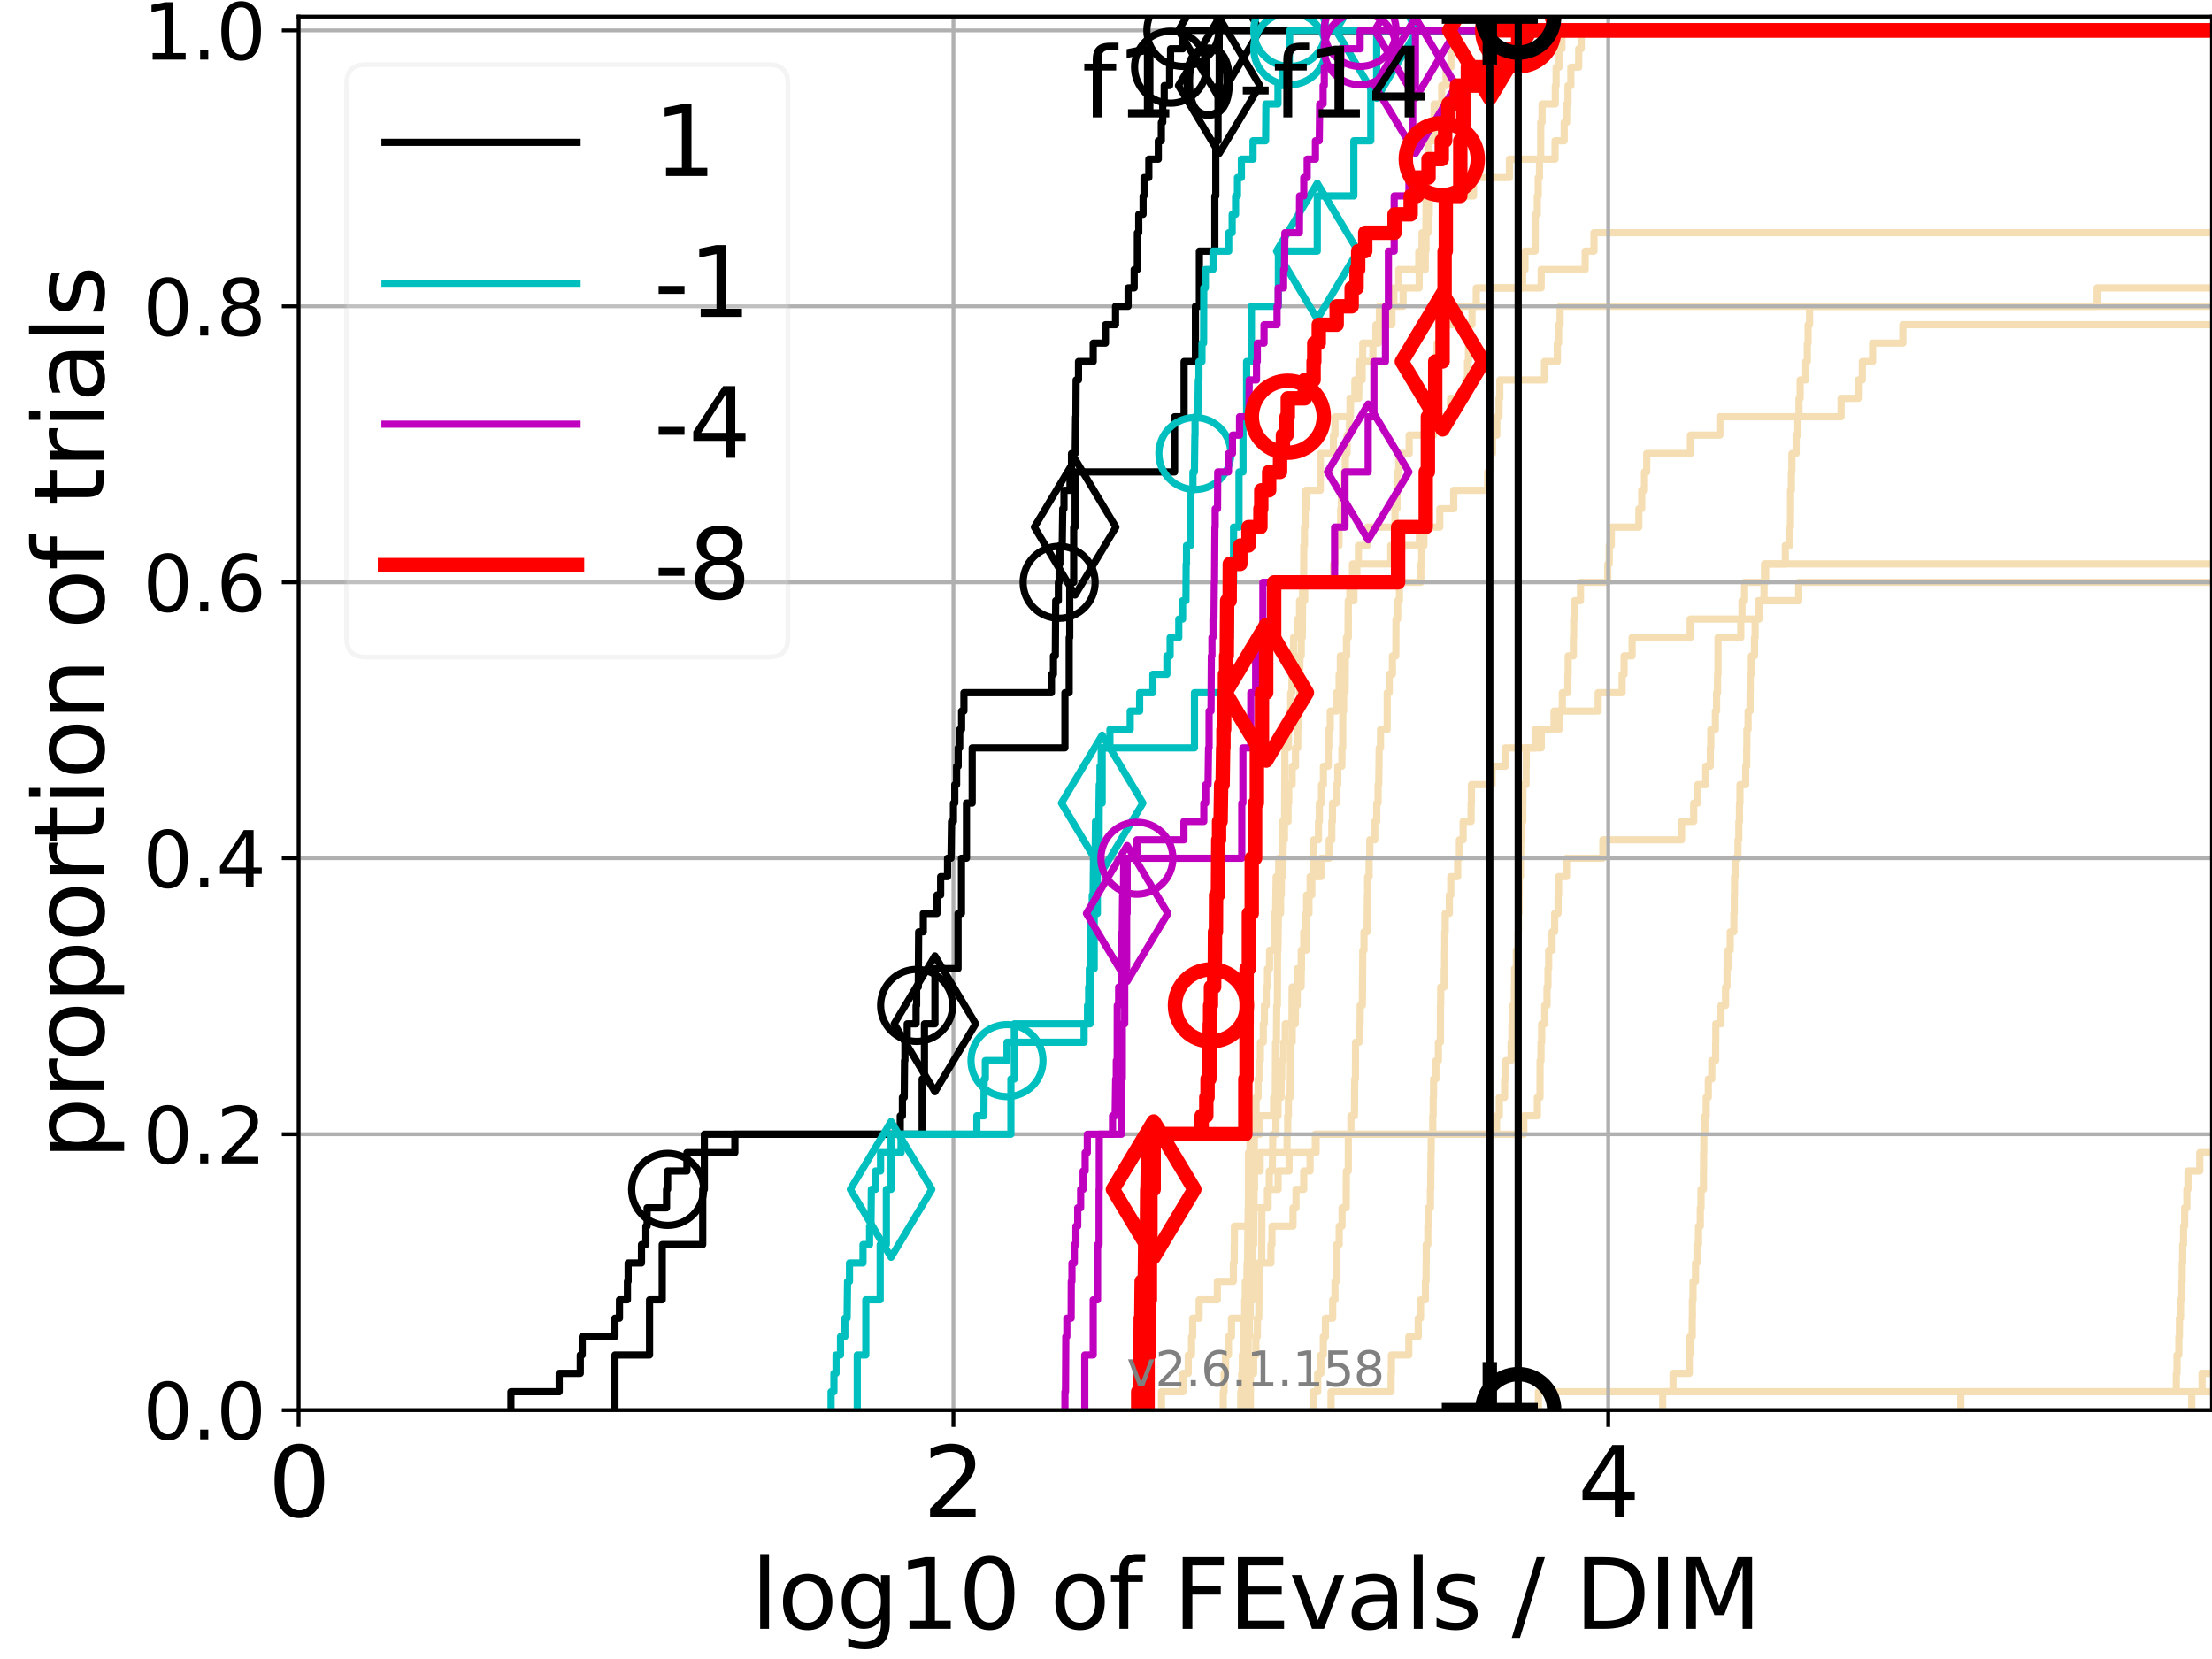 <?xml version="1.0" encoding="utf-8" standalone="no"?>
<!DOCTYPE svg PUBLIC "-//W3C//DTD SVG 1.1//EN"
  "http://www.w3.org/Graphics/SVG/1.1/DTD/svg11.dtd">
<svg xmlns:xlink="http://www.w3.org/1999/xlink" width="460.8pt" height="345.6pt" viewBox="0 0 460.8 345.6" xmlns="http://www.w3.org/2000/svg" version="1.1">
 <defs>
  <style type="text/css">*{stroke-linejoin: round; stroke-linecap: butt}</style>
 </defs>
 <g id="figure_1">
  <g id="patch_1">
   <path d="M 0 345.6 
L 460.8 345.6 
L 460.8 0 
L 0 0 
z
" style="fill: #ffffff"/>
  </g>
  <g id="axes_1">
   <g id="patch_2">
    <path d="M 62.208 293.76 
L 460.8 293.76 
L 460.8 3.456 
L 62.208 3.456 
z
" style="fill: #ffffff"/>
   </g>
   <g id="line2d_1"/>
   <g id="line2d_2"/>
   <g id="line2d_3"/>
   <g id="line2d_4">
    <path d="M 260.482 293.76 
L 260.497 286.095 
L 261.155 286.095 
L 261.155 282.263 
L 261.627 282.263 
L 261.627 278.43 
L 261.937 278.43 
L 261.937 274.598 
L 262.228 274.598 
L 262.335 263.101 
L 262.84 263.101 
L 262.876 251.604 
L 264.028 251.604 
L 264.028 247.771 
L 264.416 247.771 
L 264.416 243.939 
L 265.042 243.939 
L 265.15 236.274 
L 265.804 236.274 
L 265.804 232.442 
L 266.24 232.442 
L 266.24 228.609 
L 266.872 228.609 
L 266.872 224.777 
L 267.016 224.777 
L 267.016 220.944 
L 267.395 220.944 
L 267.395 217.112 
L 267.736 217.112 
L 267.736 213.28 
L 269.144 213.28 
L 269.171 205.615 
L 270.245 205.615 
L 270.245 201.782 
L 271.121 201.782 
L 271.121 197.95 
L 272.12 197.95 
L 272.168 190.285 
L 272.675 190.285 
L 272.675 186.453 
L 272.924 186.453 
L 272.924 182.621 
L 275.182 182.621 
L 275.182 178.788 
L 276.893 178.788 
L 276.893 174.956 
L 277.438 174.956 
L 277.438 171.123 
L 277.578 171.123 
L 277.578 167.291 
L 278.361 167.291 
L 278.361 163.459 
L 278.682 163.459 
L 278.682 159.626 
L 279.543 159.626 
L 279.543 155.794 
L 279.715 155.794 
L 279.721 148.129 
L 279.905 148.129 
L 279.905 144.297 
L 280.203 144.297 
L 280.268 136.632 
L 280.537 136.632 
L 280.537 132.799 
L 280.842 132.799 
L 280.875 125.135 
L 281.201 125.135 
L 281.201 121.302 
L 281.748 121.302 
L 281.748 117.47 
L 282.989 117.47 
L 282.989 113.637 
L 284.843 113.637 
L 284.843 109.805 
L 290.594 109.805 
L 290.594 105.973 
L 291.009 105.973 
L 291.092 98.308 
L 291.384 98.308 
L 291.384 94.475 
L 293.556 94.475 
L 293.556 90.643 
L 298.616 90.643 
L 298.616 86.811 
L 302.176 86.811 
L 302.176 82.978 
L 305.355 82.978 
L 305.355 79.146 
L 305.712 79.146 
L 305.712 75.313 
L 305.911 75.313 
L 305.911 71.481 
L 306.029 71.481 
L 306.029 67.649 
L 306.642 67.649 
L 306.642 63.816 
L 307.532 63.816 
L 307.532 59.984 
L 321.054 59.984 
L 321.054 56.151 
L 330.218 56.151 
L 330.218 52.319 
L 332.057 52.319 
L 332.057 48.487 
L 332.057 48.487 
L 460.8 48.487 
L 460.8 48.487 
" clip-path="url(#pb59c335c26)" style="fill: none; stroke: #f5deb3; stroke-width: 1.5; stroke-linecap: square"/>
   </g>
   <g id="line2d_5"/>
   <g id="line2d_6"/>
   <g id="line2d_7">
    <path d="M 259.767 293.76 
L 259.861 282.263 
L 260.026 282.263 
L 260.026 278.43 
L 260.287 278.43 
L 260.287 274.598 
L 260.453 274.598 
L 260.453 270.766 
L 260.667 270.766 
L 260.667 266.933 
L 260.811 266.933 
L 260.843 259.268 
L 261.189 259.268 
L 261.257 247.771 
L 261.314 247.771 
L 261.314 243.939 
L 262.522 243.939 
L 262.522 240.106 
L 268.124 240.106 
L 268.124 236.274 
L 268.255 236.274 
L 268.255 232.442 
L 268.398 232.442 
L 268.398 228.609 
L 268.748 228.609 
L 268.846 220.944 
L 268.873 220.944 
L 268.873 217.112 
L 269.194 217.112 
L 269.194 213.28 
L 269.843 213.28 
L 269.843 209.447 
L 270.235 209.447 
L 270.235 205.615 
L 271.046 205.615 
L 271.104 197.95 
L 271.595 197.95 
L 271.595 194.118 
L 272.007 194.118 
L 272.007 190.285 
L 272.186 190.285 
L 272.186 186.453 
L 273.277 186.453 
L 273.277 182.621 
L 273.657 182.621 
L 273.686 174.956 
L 274.668 174.956 
L 274.668 171.123 
L 274.852 171.123 
L 274.852 167.291 
L 275.305 167.291 
L 275.305 163.459 
L 275.688 163.459 
L 275.688 159.626 
L 276.693 159.626 
L 276.693 155.794 
L 276.806 155.794 
L 276.806 151.961 
L 277.121 151.961 
L 277.121 148.129 
L 278.384 148.129 
L 278.384 144.297 
L 278.968 144.297 
L 278.968 140.464 
L 279.227 140.464 
L 279.227 136.632 
L 280.508 136.632 
L 280.508 132.799 
L 280.856 132.799 
L 280.898 125.135 
L 282.044 125.135 
L 282.044 121.302 
L 282.662 121.302 
L 282.662 117.47 
L 289.728 117.47 
L 289.728 113.637 
L 295.701 113.637 
L 295.701 109.805 
L 299.937 109.805 
L 299.937 105.973 
L 302.842 105.973 
L 302.842 102.14 
L 309.909 102.14 
L 309.909 98.308 
L 310.416 98.308 
L 310.416 94.475 
L 310.899 94.475 
L 310.899 90.643 
L 311.815 90.643 
L 311.815 86.811 
L 312.279 86.811 
L 312.279 82.978 
L 312.438 82.978 
L 312.438 79.146 
L 321.749 79.146 
L 321.749 75.313 
L 324.423 75.313 
L 324.423 71.481 
L 324.686 71.481 
L 324.686 67.649 
L 324.997 67.649 
L 324.997 63.816 
L 436.869 63.816 
L 436.869 59.984 
L 461.8 59.984 
L 461.8 59.984 
" clip-path="url(#pb59c335c26)" style="fill: none; stroke: #f5deb3; stroke-width: 1.5; stroke-linecap: square"/>
   </g>
   <g id="line2d_8"/>
   <g id="line2d_9">
    <path d="M 258.471 293.76 
L 258.471 289.928 
L 258.725 289.928 
L 258.725 286.095 
L 258.859 286.095 
L 258.859 282.263 
L 258.994 282.263 
L 258.994 278.43 
L 259.261 278.43 
L 259.261 274.598 
L 259.418 274.598 
L 259.418 270.766 
L 259.696 270.766 
L 259.799 263.101 
L 259.919 263.101 
L 260.016 251.604 
L 260.068 251.604 
L 260.081 240.106 
L 260.403 240.106 
L 260.403 236.274 
L 262.448 236.274 
L 262.448 232.442 
L 265.316 232.442 
L 265.316 228.609 
L 265.672 228.609 
L 265.728 217.112 
L 265.899 217.112 
L 265.969 209.447 
L 266.105 209.447 
L 266.141 197.95 
L 266.218 197.95 
L 266.321 190.285 
L 266.764 190.285 
L 266.764 186.453 
L 266.925 186.453 
L 266.925 182.621 
L 267.227 182.621 
L 267.329 174.956 
L 267.577 174.956 
L 267.577 171.123 
L 268.323 171.123 
L 268.323 167.291 
L 268.466 167.291 
L 268.466 163.459 
L 269.178 163.459 
L 269.178 159.626 
L 269.873 159.626 
L 269.873 155.794 
L 270.346 155.794 
L 270.346 151.961 
L 270.465 151.961 
L 270.465 148.129 
L 270.695 148.129 
L 270.801 136.632 
L 271.073 136.632 
L 271.073 132.799 
L 271.3 132.799 
L 271.371 121.302 
L 271.57 121.302 
L 271.604 113.637 
L 271.742 113.637 
L 271.742 109.805 
L 271.893 109.805 
L 271.893 105.973 
L 272.056 105.973 
L 272.056 102.14 
L 275.034 102.14 
L 275.063 94.475 
L 277.774 94.475 
L 277.774 90.643 
L 278.1 90.643 
L 278.1 86.811 
L 281.227 86.811 
L 281.227 82.978 
L 283.049 82.978 
L 283.106 75.313 
L 286.005 75.313 
L 286.005 71.481 
L 287.128 71.481 
L 287.128 67.649 
L 289.964 67.649 
L 289.964 63.816 
L 292.281 63.816 
L 292.281 59.984 
L 295.639 59.984 
L 295.639 56.151 
L 296.907 56.151 
L 296.907 52.319 
L 297.057 52.319 
L 297.057 48.487 
L 297.519 48.487 
L 297.519 44.654 
L 297.741 44.654 
L 297.741 40.822 
L 306.967 40.822 
L 306.967 36.989 
L 314.445 36.989 
L 314.445 33.157 
L 323.943 33.157 
L 323.943 29.325 
L 325.848 29.325 
L 325.848 25.492 
L 326.36 25.492 
L 326.36 21.66 
L 326.647 21.66 
L 326.647 17.827 
L 327.243 17.827 
L 327.243 13.995 
L 328.871 13.995 
L 328.871 10.163 
L 329.395 10.163 
L 329.395 6.33 
L 329.395 6.33 
L 460.8 6.33 
L 460.8 6.33 
" clip-path="url(#pb59c335c26)" style="fill: none; stroke: #f5deb3; stroke-width: 1.5; stroke-linecap: square"/>
   </g>
   <g id="line2d_10"/>
   <g id="line2d_11">
    <path d="M 408.471 293.76 
L 408.471 289.928 
L 453.368 289.928 
L 453.368 286.095 
L 453.518 286.095 
L 453.518 282.263 
L 453.895 282.263 
L 453.895 278.43 
L 454.02 278.43 
L 454.02 274.598 
L 454.252 274.598 
L 454.252 270.766 
L 454.528 270.766 
L 454.528 266.933 
L 454.597 266.933 
L 454.597 263.101 
L 454.697 263.101 
L 454.697 259.268 
L 454.879 259.268 
L 454.879 255.436 
L 455.113 255.436 
L 455.113 251.604 
L 455.576 251.604 
L 455.576 247.771 
L 455.805 247.771 
L 455.805 243.939 
L 458.259 243.939 
L 458.259 240.106 
L 458.259 240.106 
L 458.259 240.106 
L 460.8 240.106 
" clip-path="url(#pb59c335c26)" style="fill: none; stroke: #f5deb3; stroke-width: 1.5; stroke-linecap: square"/>
   </g>
   <g id="line2d_12">
    <path d="M 320.466 293.76 
L 320.466 289.928 
L 320.466 289.928 
L 320.466 289.928 
L 460.8 289.928 
" clip-path="url(#pb59c335c26)" style="fill: none; stroke: #f5deb3; stroke-width: 1.5; stroke-linecap: square"/>
   </g>
   <g id="line2d_13"/>
   <g id="line2d_14"/>
   <g id="line2d_15"/>
   <g id="line2d_16">
    <path d="M 456.587 293.76 
L 456.587 289.928 
L 458.738 289.928 
L 458.738 286.095 
L 458.738 286.095 
L 458.738 286.095 
L 460.8 286.095 
" clip-path="url(#pb59c335c26)" style="fill: none; stroke: #f5deb3; stroke-width: 1.5; stroke-linecap: square"/>
   </g>
   <g id="line2d_17">
    <path d="M 346.373 293.76 
L 346.373 289.928 
L 348.521 289.928 
L 348.521 286.095 
L 351.908 286.095 
L 351.908 282.263 
L 352.065 282.263 
L 352.065 278.43 
L 352.519 278.43 
L 352.519 274.598 
L 352.559 274.598 
L 352.559 270.766 
L 352.693 270.766 
L 352.693 266.933 
L 353.201 266.933 
L 353.201 263.101 
L 353.511 263.101 
L 353.511 259.268 
L 353.824 259.268 
L 353.824 255.436 
L 354.206 255.436 
L 354.206 251.604 
L 354.355 251.604 
L 354.355 247.771 
L 354.863 247.771 
L 354.863 243.939 
L 354.889 243.939 
L 354.889 240.106 
L 354.935 240.106 
L 354.935 236.274 
L 355.152 236.274 
L 355.152 232.442 
L 355.435 232.442 
L 355.435 228.609 
L 355.873 228.609 
L 355.873 224.777 
L 356.598 224.777 
L 356.598 220.944 
L 357.401 220.944 
L 357.401 217.112 
L 357.43 217.112 
L 357.43 213.28 
L 358.515 213.28 
L 358.515 209.447 
L 359.461 209.447 
L 359.461 205.615 
L 359.761 205.615 
L 359.761 201.782 
L 359.977 201.782 
L 359.977 197.95 
L 360.435 197.95 
L 360.435 194.118 
L 361.192 194.118 
L 361.192 190.285 
L 361.28 190.285 
L 361.28 186.453 
L 361.331 186.453 
L 361.331 182.621 
L 361.454 182.621 
L 361.454 178.788 
L 362.049 178.788 
L 362.049 174.956 
L 362.231 174.956 
L 362.231 171.123 
L 362.366 171.123 
L 362.366 167.291 
L 362.462 167.291 
L 362.462 163.459 
L 363.66 163.459 
L 363.66 159.626 
L 363.871 159.626 
L 363.871 155.794 
L 363.906 155.794 
L 363.906 151.961 
L 364.156 151.961 
L 364.156 148.129 
L 364.567 148.129 
L 364.567 144.297 
L 364.609 144.297 
L 364.609 140.464 
L 364.844 140.464 
L 364.844 136.632 
L 365.491 136.632 
L 365.491 132.799 
L 365.618 132.799 
L 365.618 128.967 
L 366.285 128.967 
L 366.285 125.135 
L 367.48 125.135 
L 367.48 121.302 
L 367.807 121.302 
L 367.807 117.47 
L 371.912 117.47 
L 371.912 113.637 
L 372.866 113.637 
L 372.866 109.805 
L 372.99 109.805 
L 372.99 105.973 
L 372.995 105.973 
L 372.995 102.14 
L 373.184 102.14 
L 373.184 98.308 
L 373.291 98.308 
L 373.291 94.475 
L 374.17 94.475 
L 374.17 90.643 
L 374.529 90.643 
L 374.529 86.811 
L 374.757 86.811 
L 374.757 82.978 
L 375.007 82.978 
L 375.007 79.146 
L 376.186 79.146 
L 376.186 75.313 
L 376.503 75.313 
L 376.503 71.481 
L 376.654 71.481 
L 376.654 67.649 
L 376.964 67.649 
L 376.964 63.816 
L 376.964 63.816 
L 376.964 63.816 
L 460.8 63.816 
" clip-path="url(#pb59c335c26)" style="fill: none; stroke: #f5deb3; stroke-width: 1.5; stroke-linecap: square"/>
   </g>
   <g id="line2d_18">
    <path d="M 241.958 293.76 
L 241.958 289.928 
L 246.427 289.928 
L 246.427 286.095 
L 247.535 286.095 
L 247.535 282.263 
L 248.218 282.263 
L 248.218 278.43 
L 248.453 278.43 
L 248.453 274.598 
L 249.798 274.598 
L 249.798 270.766 
L 253.592 270.766 
L 253.592 266.933 
L 256.935 266.933 
L 256.935 263.101 
L 257.109 263.101 
L 257.109 259.268 
L 257.148 259.268 
L 257.148 255.436 
L 260.772 255.436 
L 260.772 251.604 
L 264.171 251.604 
L 264.171 247.771 
L 266.256 247.771 
L 266.256 243.939 
L 268.543 243.939 
L 268.543 240.106 
L 274.163 240.106 
L 274.163 236.274 
L 311.761 236.274 
L 311.761 232.442 
L 312.331 232.442 
L 312.331 228.609 
L 313.433 228.609 
L 313.433 224.777 
L 313.64 224.777 
L 313.64 220.944 
L 314.794 220.944 
L 314.794 217.112 
L 314.962 217.112 
L 314.962 213.28 
L 315.129 213.28 
L 315.129 209.447 
L 315.471 209.447 
L 315.471 205.615 
L 315.513 205.615 
L 315.513 201.782 
L 315.888 201.782 
L 315.888 197.95 
L 316.242 197.95 
L 316.242 194.118 
L 316.334 194.118 
L 316.334 190.285 
L 316.439 190.285 
L 316.439 186.453 
L 316.477 186.453 
L 316.477 182.621 
L 316.732 182.621 
L 316.732 178.788 
L 316.781 178.788 
L 316.781 174.956 
L 317.045 174.956 
L 317.045 171.123 
L 317.228 171.123 
L 317.228 167.291 
L 317.248 167.291 
L 317.248 163.459 
L 317.916 163.459 
L 317.916 159.626 
L 317.938 159.626 
L 317.938 155.794 
L 321.071 155.794 
L 321.071 151.961 
L 324.776 151.961 
L 324.776 148.129 
L 332.929 148.129 
L 332.929 144.297 
L 337.918 144.297 
L 337.918 140.464 
L 338.329 140.464 
L 338.329 136.632 
L 339.998 136.632 
L 339.998 132.799 
L 352.093 132.799 
L 352.093 128.967 
L 366.451 128.967 
L 366.451 125.135 
L 374.705 125.135 
L 374.705 121.302 
L 374.705 121.302 
L 374.705 121.302 
L 460.8 121.302 
" clip-path="url(#pb59c335c26)" style="fill: none; stroke: #f5deb3; stroke-width: 1.5; stroke-linecap: square"/>
   </g>
   <g id="line2d_19"/>
   <g id="line2d_20"/>
   <g id="line2d_21"/>
   <g id="line2d_22"/>
   <g id="line2d_23"/>
   <g id="line2d_24">
    <path d="M 273.528 293.76 
L 273.528 289.928 
L 274.507 289.928 
L 274.507 286.095 
L 275.172 286.095 
L 275.172 282.263 
L 275.673 282.263 
L 275.673 278.43 
L 276.113 278.43 
L 276.113 274.598 
L 277.624 274.598 
L 277.624 270.766 
L 278.096 270.766 
L 278.096 266.933 
L 278.387 266.933 
L 278.434 259.268 
L 278.98 259.268 
L 278.98 255.436 
L 279.578 255.436 
L 279.578 251.604 
L 280.432 251.604 
L 280.471 243.939 
L 280.874 243.939 
L 280.885 236.274 
L 281.42 236.274 
L 281.42 232.442 
L 282.159 232.442 
L 282.204 224.777 
L 282.367 224.777 
L 282.379 217.112 
L 283.134 217.112 
L 283.134 213.28 
L 283.354 213.28 
L 283.354 209.447 
L 283.804 209.447 
L 283.893 197.95 
L 284.145 197.95 
L 284.145 194.118 
L 284.788 194.118 
L 284.857 186.453 
L 284.906 186.453 
L 284.906 182.621 
L 285.212 182.621 
L 285.212 178.788 
L 285.354 178.788 
L 285.354 174.956 
L 286.387 174.956 
L 286.387 171.123 
L 286.797 171.123 
L 286.797 167.291 
L 287.083 167.291 
L 287.083 163.459 
L 287.22 163.459 
L 287.312 155.794 
L 287.589 155.794 
L 287.589 151.961 
L 288.976 151.961 
L 288.987 144.297 
L 289.402 144.297 
L 289.402 140.464 
L 290.067 140.464 
L 290.067 136.632 
L 290.773 136.632 
L 290.817 128.967 
L 291.158 128.967 
L 291.158 125.135 
L 291.524 125.135 
L 291.524 121.302 
L 295.989 121.302 
L 295.989 117.47 
L 296.175 117.47 
L 296.175 113.637 
L 296.633 113.637 
L 296.633 109.805 
L 296.845 109.805 
L 296.854 102.14 
L 297.342 102.14 
L 297.342 98.308 
L 297.492 98.308 
L 297.492 94.475 
L 297.908 94.475 
L 297.908 90.643 
L 298.456 90.643 
L 298.479 82.978 
L 299.232 82.978 
L 299.232 79.146 
L 299.345 79.146 
L 299.366 71.481 
L 300.644 71.481 
L 300.644 67.649 
L 303.933 67.649 
L 303.933 63.816 
L 310.583 63.816 
L 310.583 59.984 
L 317.191 59.984 
L 317.191 56.151 
L 317.678 56.151 
L 317.678 52.319 
L 319.796 52.319 
L 319.84 44.654 
L 320.243 44.654 
L 320.243 40.822 
L 320.437 40.822 
L 320.437 36.989 
L 320.704 36.989 
L 320.704 33.157 
L 320.953 33.157 
L 320.961 25.492 
L 321.242 25.492 
L 321.242 21.66 
L 323.999 21.66 
L 323.999 17.827 
L 324.166 17.827 
L 324.166 13.995 
L 324.799 13.995 
L 324.799 10.163 
L 325.394 10.163 
L 325.394 6.33 
L 325.394 6.33 
L 460.8 6.33 
L 460.8 6.33 
" clip-path="url(#pb59c335c26)" style="fill: none; stroke: #f5deb3; stroke-width: 1.5; stroke-linecap: square"/>
   </g>
   <g id="line2d_25"/>
   <g id="line2d_26">
    <path d="M 277.285 293.76 
L 277.285 289.928 
L 289.79 289.928 
L 289.79 286.095 
L 289.854 286.095 
L 289.854 282.263 
L 293.487 282.263 
L 293.487 278.43 
L 295.446 278.43 
L 295.446 274.598 
L 295.922 274.598 
L 295.922 270.766 
L 296.934 270.766 
L 296.934 266.933 
L 297.074 266.933 
L 297.074 263.101 
L 297.113 263.101 
L 297.113 259.268 
L 297.448 259.268 
L 297.448 255.436 
L 297.531 255.436 
L 297.531 251.604 
L 297.974 251.604 
L 297.974 247.771 
L 298.053 247.771 
L 298.053 243.939 
L 298.101 243.939 
L 298.101 240.106 
L 298.153 240.106 
L 298.153 236.274 
L 298.467 236.274 
L 298.467 232.442 
L 298.555 232.442 
L 298.555 228.609 
L 298.634 228.609 
L 298.634 224.777 
L 299.13 224.777 
L 299.13 220.944 
L 299.646 220.944 
L 299.646 217.112 
L 300.065 217.112 
L 300.065 213.28 
L 300.071 213.28 
L 300.071 209.447 
L 300.125 209.447 
L 300.125 205.615 
L 300.86 205.615 
L 300.86 201.782 
L 300.932 201.782 
L 300.932 197.95 
L 300.973 197.95 
L 300.973 194.118 
L 301.067 194.118 
L 301.067 190.285 
L 301.926 190.285 
L 301.926 186.453 
L 302.228 186.453 
L 302.228 182.621 
L 303.661 182.621 
L 303.661 178.788 
L 304.024 178.788 
L 304.024 174.956 
L 304.8 174.956 
L 304.8 171.123 
L 306.459 171.123 
L 306.459 167.291 
L 306.529 167.291 
L 306.529 163.459 
L 310.828 163.459 
L 310.828 159.626 
L 313.582 159.626 
L 313.582 155.794 
L 319.822 155.794 
L 319.822 151.961 
L 323.736 151.961 
L 323.736 148.129 
L 325.464 148.129 
L 325.464 144.297 
L 326.617 144.297 
L 326.617 140.464 
L 326.68 140.464 
L 326.68 136.632 
L 327.766 136.632 
L 327.766 132.799 
L 327.827 132.799 
L 327.827 128.967 
L 328.024 128.967 
L 328.024 125.135 
L 329.24 125.135 
L 329.24 121.302 
L 334.933 121.302 
L 334.933 117.47 
L 335.233 117.47 
L 335.233 113.637 
L 335.669 113.637 
L 335.669 109.805 
L 341.41 109.805 
L 341.41 105.973 
L 342.002 105.973 
L 342.002 102.14 
L 342.573 102.14 
L 342.573 98.308 
L 343.043 98.308 
L 343.043 94.475 
L 352.149 94.475 
L 352.149 90.643 
L 358.278 90.643 
L 358.278 86.811 
L 383.533 86.811 
L 383.533 82.978 
L 387.116 82.978 
L 387.116 79.146 
L 387.965 79.146 
L 387.965 75.313 
L 390.099 75.313 
L 390.099 71.481 
L 396.399 71.481 
L 396.399 67.649 
L 396.399 67.649 
L 396.399 67.649 
L 460.8 67.649 
" clip-path="url(#pb59c335c26)" style="fill: none; stroke: #f5deb3; stroke-width: 1.5; stroke-linecap: square"/>
   </g>
   <g id="line2d_27">
    <path d="M 254.827 293.76 
L 254.827 289.928 
L 255.007 289.928 
L 255.007 286.095 
L 255.31 286.095 
L 255.31 282.263 
L 255.902 282.263 
L 255.902 278.43 
L 256.54 278.43 
L 256.54 274.598 
L 259.569 274.598 
L 259.569 270.766 
L 261.16 270.766 
L 261.16 266.933 
L 262.186 266.933 
L 262.186 263.101 
L 264.762 263.101 
L 264.762 259.268 
L 264.974 259.268 
L 264.974 255.436 
L 269.359 255.436 
L 269.359 251.604 
L 269.981 251.604 
L 269.981 247.771 
L 271.591 247.771 
L 271.591 243.939 
L 272.907 243.939 
L 272.907 240.106 
L 273.999 240.106 
L 273.999 236.274 
L 317.437 236.274 
L 317.437 232.442 
L 320.262 232.442 
L 320.262 228.609 
L 320.811 228.609 
L 320.811 224.777 
L 320.824 224.777 
L 320.824 220.944 
L 321.023 220.944 
L 321.023 217.112 
L 321.161 217.112 
L 321.161 213.28 
L 321.792 213.28 
L 321.792 209.447 
L 322.271 209.447 
L 322.271 205.615 
L 322.471 205.615 
L 322.471 201.782 
L 322.611 201.782 
L 322.611 197.95 
L 323.32 197.95 
L 323.32 194.118 
L 323.862 194.118 
L 323.862 190.285 
L 324.576 190.285 
L 324.576 186.453 
L 324.678 186.453 
L 324.678 182.621 
L 326.334 182.621 
L 326.334 178.788 
L 333.91 178.788 
L 333.91 174.956 
L 350.302 174.956 
L 350.302 171.123 
L 352.826 171.123 
L 352.826 167.291 
L 353.664 167.291 
L 353.664 163.459 
L 355.344 163.459 
L 355.344 159.626 
L 356.291 159.626 
L 356.291 155.794 
L 356.387 155.794 
L 356.387 151.961 
L 357.342 151.961 
L 357.342 148.129 
L 357.594 148.129 
L 357.594 144.297 
L 357.795 144.297 
L 357.795 140.464 
L 357.886 140.464 
L 357.886 136.632 
L 357.889 136.632 
L 357.889 132.799 
L 362.641 132.799 
L 362.641 128.967 
L 362.89 128.967 
L 362.89 125.135 
L 363.422 125.135 
L 363.422 121.302 
L 367.581 121.302 
L 367.581 117.47 
L 367.581 117.47 
L 367.581 117.47 
L 460.8 117.47 
" clip-path="url(#pb59c335c26)" style="fill: none; stroke: #f5deb3; stroke-width: 1.5; stroke-linecap: square"/>
   </g>
   <g id="line2d_28">
    <path d="M 258.653 293.76 
L 258.705 286.095 
L 258.809 286.095 
L 258.809 282.263 
L 259.054 282.263 
L 259.096 274.598 
L 259.305 274.598 
L 259.305 270.766 
L 259.421 270.766 
L 259.421 266.933 
L 259.908 266.933 
L 259.998 259.268 
L 260.037 259.268 
L 260.037 255.436 
L 260.57 255.436 
L 260.57 251.604 
L 260.854 251.604 
L 260.854 247.771 
L 261.261 247.771 
L 261.318 236.274 
L 261.437 236.274 
L 261.437 232.442 
L 261.664 232.442 
L 261.664 228.609 
L 262.077 228.609 
L 262.077 224.777 
L 262.441 224.777 
L 262.441 220.944 
L 262.563 220.944 
L 262.563 217.112 
L 263.166 217.112 
L 263.166 213.28 
L 263.399 213.28 
L 263.399 209.447 
L 263.781 209.447 
L 263.781 205.615 
L 264.044 205.615 
L 264.044 201.782 
L 264.477 201.782 
L 264.477 197.95 
L 265.425 197.95 
L 265.456 190.285 
L 265.743 190.285 
L 265.849 182.621 
L 266.383 182.621 
L 266.383 178.788 
L 267.112 178.788 
L 267.144 171.123 
L 267.609 171.123 
L 267.67 155.794 
L 268.406 155.794 
L 268.406 151.961 
L 268.594 151.961 
L 268.594 148.129 
L 268.889 148.129 
L 268.889 144.297 
L 269.134 144.297 
L 269.134 140.464 
L 269.464 140.464 
L 269.473 132.799 
L 270.312 132.799 
L 270.312 128.967 
L 270.721 128.967 
L 270.721 125.135 
L 271.793 125.135 
L 271.793 121.302 
L 277.806 121.302 
L 277.806 117.47 
L 278.153 117.47 
L 278.153 113.637 
L 278.939 113.637 
L 278.939 109.805 
L 279.296 109.805 
L 279.296 105.973 
L 279.445 105.973 
L 279.445 102.14 
L 280.04 102.14 
L 280.04 98.308 
L 280.249 98.308 
L 280.249 94.475 
L 280.611 94.475 
L 280.611 90.643 
L 281.132 90.643 
L 281.132 86.811 
L 281.331 86.811 
L 281.331 82.978 
L 282.244 82.978 
L 282.244 79.146 
L 283.77 79.146 
L 283.77 75.313 
L 283.884 75.313 
L 283.884 71.481 
L 286.634 71.481 
L 286.634 67.649 
L 287.352 67.649 
L 287.352 63.816 
L 290.378 63.816 
L 290.378 59.984 
L 291.392 59.984 
L 291.392 56.151 
L 295.56 56.151 
L 295.56 52.319 
L 296.237 52.319 
L 296.237 48.487 
L 297.026 48.487 
L 297.088 40.822 
L 297.145 40.822 
L 297.145 36.989 
L 297.472 36.989 
L 297.582 29.325 
L 298.72 29.325 
L 298.764 21.66 
L 300.329 21.66 
L 300.329 17.827 
L 301.231 17.827 
L 301.231 13.995 
L 302.26 13.995 
L 302.26 10.163 
L 303.01 10.163 
L 303.01 6.33 
L 303.01 6.33 
L 460.8 6.33 
L 460.8 6.33 
" clip-path="url(#pb59c335c26)" style="fill: none; stroke: #f5deb3; stroke-width: 1.5; stroke-linecap: square"/>
   </g>
   <g id="line2d_29"/>
   <g id="line2d_30"/>
   <g id="matplotlib.axis_1">
    <g id="xtick_1">
     <g id="line2d_31">
      <path d="M 62.208 293.76 
L 62.208 3.456 
" clip-path="url(#pb59c335c26)" style="fill: none; stroke: #b0b0b0; stroke-width: 0.8; stroke-linecap: square"/>
     </g>
     <g id="line2d_32">
      <defs>
       <path id="m57a4617a94" d="M 0 0 
L 0 3.5 
" style="stroke: #000000; stroke-width: 0.8"/>
      </defs>
      <g>
       <use xlink:href="#m57a4617a94" x="62.208" y="293.76" style="stroke: #000000; stroke-width: 0.8"/>
      </g>
     </g>
     <g id="text_1">
      <!-- 0 -->
      <g transform="translate(55.846 315.957)scale(0.2 -0.2)">
       <defs>
        <path id="DejaVuSans-30" d="M 2034 4250 
Q 1547 4250 1301 3770 
Q 1056 3291 1056 2328 
Q 1056 1369 1301 889 
Q 1547 409 2034 409 
Q 2525 409 2770 889 
Q 3016 1369 3016 2328 
Q 3016 3291 2770 3770 
Q 2525 4250 2034 4250 
z
M 2034 4750 
Q 2819 4750 3233 4129 
Q 3647 3509 3647 2328 
Q 3647 1150 3233 529 
Q 2819 -91 2034 -91 
Q 1250 -91 836 529 
Q 422 1150 422 2328 
Q 422 3509 836 4129 
Q 1250 4750 2034 4750 
z
" transform="scale(0.016)"/>
       </defs>
       <use xlink:href="#DejaVuSans-30"/>
      </g>
     </g>
    </g>
    <g id="xtick_2">
     <g id="line2d_33">
      <path d="M 198.618 293.76 
L 198.618 3.456 
" clip-path="url(#pb59c335c26)" style="fill: none; stroke: #b0b0b0; stroke-width: 0.8; stroke-linecap: square"/>
     </g>
     <g id="line2d_34">
      <g>
       <use xlink:href="#m57a4617a94" x="198.618" y="293.76" style="stroke: #000000; stroke-width: 0.8"/>
      </g>
     </g>
     <g id="text_2">
      <!-- 2 -->
      <g transform="translate(192.255 315.957)scale(0.2 -0.2)">
       <defs>
        <path id="DejaVuSans-32" d="M 1228 531 
L 3431 531 
L 3431 0 
L 469 0 
L 469 531 
Q 828 903 1448 1529 
Q 2069 2156 2228 2338 
Q 2531 2678 2651 2914 
Q 2772 3150 2772 3378 
Q 2772 3750 2511 3984 
Q 2250 4219 1831 4219 
Q 1534 4219 1204 4116 
Q 875 4013 500 3803 
L 500 4441 
Q 881 4594 1212 4672 
Q 1544 4750 1819 4750 
Q 2544 4750 2975 4387 
Q 3406 4025 3406 3419 
Q 3406 3131 3298 2873 
Q 3191 2616 2906 2266 
Q 2828 2175 2409 1742 
Q 1991 1309 1228 531 
z
" transform="scale(0.016)"/>
       </defs>
       <use xlink:href="#DejaVuSans-32"/>
      </g>
     </g>
    </g>
    <g id="xtick_3">
     <g id="line2d_35">
      <path d="M 335.028 293.76 
L 335.028 3.456 
" clip-path="url(#pb59c335c26)" style="fill: none; stroke: #b0b0b0; stroke-width: 0.8; stroke-linecap: square"/>
     </g>
     <g id="line2d_36">
      <g>
       <use xlink:href="#m57a4617a94" x="335.028" y="293.76" style="stroke: #000000; stroke-width: 0.8"/>
      </g>
     </g>
     <g id="text_3">
      <!-- 4 -->
      <g transform="translate(328.665 315.957)scale(0.2 -0.2)">
       <defs>
        <path id="DejaVuSans-34" d="M 2419 4116 
L 825 1625 
L 2419 1625 
L 2419 4116 
z
M 2253 4666 
L 3047 4666 
L 3047 1625 
L 3713 1625 
L 3713 1100 
L 3047 1100 
L 3047 0 
L 2419 0 
L 2419 1100 
L 313 1100 
L 313 1709 
L 2253 4666 
z
" transform="scale(0.016)"/>
       </defs>
       <use xlink:href="#DejaVuSans-34"/>
      </g>
     </g>
    </g>
    <g id="text_4">
     <!-- log10 of FEvals / DIM -->
     <g transform="translate(156.431 339.313)scale(0.2 -0.2)">
      <defs>
       <path id="DejaVuSans-6c" d="M 603 4863 
L 1178 4863 
L 1178 0 
L 603 0 
L 603 4863 
z
" transform="scale(0.016)"/>
       <path id="DejaVuSans-6f" d="M 1959 3097 
Q 1497 3097 1228 2736 
Q 959 2375 959 1747 
Q 959 1119 1226 758 
Q 1494 397 1959 397 
Q 2419 397 2687 759 
Q 2956 1122 2956 1747 
Q 2956 2369 2687 2733 
Q 2419 3097 1959 3097 
z
M 1959 3584 
Q 2709 3584 3137 3096 
Q 3566 2609 3566 1747 
Q 3566 888 3137 398 
Q 2709 -91 1959 -91 
Q 1206 -91 779 398 
Q 353 888 353 1747 
Q 353 2609 779 3096 
Q 1206 3584 1959 3584 
z
" transform="scale(0.016)"/>
       <path id="DejaVuSans-67" d="M 2906 1791 
Q 2906 2416 2648 2759 
Q 2391 3103 1925 3103 
Q 1463 3103 1205 2759 
Q 947 2416 947 1791 
Q 947 1169 1205 825 
Q 1463 481 1925 481 
Q 2391 481 2648 825 
Q 2906 1169 2906 1791 
z
M 3481 434 
Q 3481 -459 3084 -895 
Q 2688 -1331 1869 -1331 
Q 1566 -1331 1297 -1286 
Q 1028 -1241 775 -1147 
L 775 -588 
Q 1028 -725 1275 -790 
Q 1522 -856 1778 -856 
Q 2344 -856 2625 -561 
Q 2906 -266 2906 331 
L 2906 616 
Q 2728 306 2450 153 
Q 2172 0 1784 0 
Q 1141 0 747 490 
Q 353 981 353 1791 
Q 353 2603 747 3093 
Q 1141 3584 1784 3584 
Q 2172 3584 2450 3431 
Q 2728 3278 2906 2969 
L 2906 3500 
L 3481 3500 
L 3481 434 
z
" transform="scale(0.016)"/>
       <path id="DejaVuSans-31" d="M 794 531 
L 1825 531 
L 1825 4091 
L 703 3866 
L 703 4441 
L 1819 4666 
L 2450 4666 
L 2450 531 
L 3481 531 
L 3481 0 
L 794 0 
L 794 531 
z
" transform="scale(0.016)"/>
       <path id="DejaVuSans-20" transform="scale(0.016)"/>
       <path id="DejaVuSans-66" d="M 2375 4863 
L 2375 4384 
L 1825 4384 
Q 1516 4384 1395 4259 
Q 1275 4134 1275 3809 
L 1275 3500 
L 2222 3500 
L 2222 3053 
L 1275 3053 
L 1275 0 
L 697 0 
L 697 3053 
L 147 3053 
L 147 3500 
L 697 3500 
L 697 3744 
Q 697 4328 969 4595 
Q 1241 4863 1831 4863 
L 2375 4863 
z
" transform="scale(0.016)"/>
       <path id="DejaVuSans-46" d="M 628 4666 
L 3309 4666 
L 3309 4134 
L 1259 4134 
L 1259 2759 
L 3109 2759 
L 3109 2228 
L 1259 2228 
L 1259 0 
L 628 0 
L 628 4666 
z
" transform="scale(0.016)"/>
       <path id="DejaVuSans-45" d="M 628 4666 
L 3578 4666 
L 3578 4134 
L 1259 4134 
L 1259 2753 
L 3481 2753 
L 3481 2222 
L 1259 2222 
L 1259 531 
L 3634 531 
L 3634 0 
L 628 0 
L 628 4666 
z
" transform="scale(0.016)"/>
       <path id="DejaVuSans-76" d="M 191 3500 
L 800 3500 
L 1894 563 
L 2988 3500 
L 3597 3500 
L 2284 0 
L 1503 0 
L 191 3500 
z
" transform="scale(0.016)"/>
       <path id="DejaVuSans-61" d="M 2194 1759 
Q 1497 1759 1228 1600 
Q 959 1441 959 1056 
Q 959 750 1161 570 
Q 1363 391 1709 391 
Q 2188 391 2477 730 
Q 2766 1069 2766 1631 
L 2766 1759 
L 2194 1759 
z
M 3341 1997 
L 3341 0 
L 2766 0 
L 2766 531 
Q 2569 213 2275 61 
Q 1981 -91 1556 -91 
Q 1019 -91 701 211 
Q 384 513 384 1019 
Q 384 1609 779 1909 
Q 1175 2209 1959 2209 
L 2766 2209 
L 2766 2266 
Q 2766 2663 2505 2880 
Q 2244 3097 1772 3097 
Q 1472 3097 1187 3025 
Q 903 2953 641 2809 
L 641 3341 
Q 956 3463 1253 3523 
Q 1550 3584 1831 3584 
Q 2591 3584 2966 3190 
Q 3341 2797 3341 1997 
z
" transform="scale(0.016)"/>
       <path id="DejaVuSans-73" d="M 2834 3397 
L 2834 2853 
Q 2591 2978 2328 3040 
Q 2066 3103 1784 3103 
Q 1356 3103 1142 2972 
Q 928 2841 928 2578 
Q 928 2378 1081 2264 
Q 1234 2150 1697 2047 
L 1894 2003 
Q 2506 1872 2764 1633 
Q 3022 1394 3022 966 
Q 3022 478 2636 193 
Q 2250 -91 1575 -91 
Q 1294 -91 989 -36 
Q 684 19 347 128 
L 347 722 
Q 666 556 975 473 
Q 1284 391 1588 391 
Q 1994 391 2212 530 
Q 2431 669 2431 922 
Q 2431 1156 2273 1281 
Q 2116 1406 1581 1522 
L 1381 1569 
Q 847 1681 609 1914 
Q 372 2147 372 2553 
Q 372 3047 722 3315 
Q 1072 3584 1716 3584 
Q 2034 3584 2315 3537 
Q 2597 3491 2834 3397 
z
" transform="scale(0.016)"/>
       <path id="DejaVuSans-2f" d="M 1625 4666 
L 2156 4666 
L 531 -594 
L 0 -594 
L 1625 4666 
z
" transform="scale(0.016)"/>
       <path id="DejaVuSans-44" d="M 1259 4147 
L 1259 519 
L 2022 519 
Q 2988 519 3436 956 
Q 3884 1394 3884 2338 
Q 3884 3275 3436 3711 
Q 2988 4147 2022 4147 
L 1259 4147 
z
M 628 4666 
L 1925 4666 
Q 3281 4666 3915 4102 
Q 4550 3538 4550 2338 
Q 4550 1131 3912 565 
Q 3275 0 1925 0 
L 628 0 
L 628 4666 
z
" transform="scale(0.016)"/>
       <path id="DejaVuSans-49" d="M 628 4666 
L 1259 4666 
L 1259 0 
L 628 0 
L 628 4666 
z
" transform="scale(0.016)"/>
       <path id="DejaVuSans-4d" d="M 628 4666 
L 1569 4666 
L 2759 1491 
L 3956 4666 
L 4897 4666 
L 4897 0 
L 4281 0 
L 4281 4097 
L 3078 897 
L 2444 897 
L 1241 4097 
L 1241 0 
L 628 0 
L 628 4666 
z
" transform="scale(0.016)"/>
      </defs>
      <use xlink:href="#DejaVuSans-6c"/>
      <use xlink:href="#DejaVuSans-6f" x="27.783"/>
      <use xlink:href="#DejaVuSans-67" x="88.965"/>
      <use xlink:href="#DejaVuSans-31" x="152.441"/>
      <use xlink:href="#DejaVuSans-30" x="216.064"/>
      <use xlink:href="#DejaVuSans-20" x="279.688"/>
      <use xlink:href="#DejaVuSans-6f" x="311.475"/>
      <use xlink:href="#DejaVuSans-66" x="372.656"/>
      <use xlink:href="#DejaVuSans-20" x="407.861"/>
      <use xlink:href="#DejaVuSans-46" x="439.648"/>
      <use xlink:href="#DejaVuSans-45" x="497.168"/>
      <use xlink:href="#DejaVuSans-76" x="560.352"/>
      <use xlink:href="#DejaVuSans-61" x="619.531"/>
      <use xlink:href="#DejaVuSans-6c" x="680.811"/>
      <use xlink:href="#DejaVuSans-73" x="708.594"/>
      <use xlink:href="#DejaVuSans-20" x="760.693"/>
      <use xlink:href="#DejaVuSans-2f" x="792.48"/>
      <use xlink:href="#DejaVuSans-20" x="826.172"/>
      <use xlink:href="#DejaVuSans-44" x="857.959"/>
      <use xlink:href="#DejaVuSans-49" x="934.961"/>
      <use xlink:href="#DejaVuSans-4d" x="964.453"/>
     </g>
    </g>
   </g>
   <g id="matplotlib.axis_2">
    <g id="ytick_1">
     <g id="line2d_37">
      <path d="M 62.208 293.76 
L 460.8 293.76 
" clip-path="url(#pb59c335c26)" style="fill: none; stroke: #b0b0b0; stroke-width: 0.8; stroke-linecap: square"/>
     </g>
     <g id="line2d_38">
      <defs>
       <path id="m2d80fd1546" d="M 0 0 
L -3.5 0 
" style="stroke: #000000; stroke-width: 0.8"/>
      </defs>
      <g>
       <use xlink:href="#m2d80fd1546" x="62.208" y="293.76" style="stroke: #000000; stroke-width: 0.8"/>
      </g>
     </g>
     <g id="text_5">
      <!-- 0.0 -->
      <g transform="translate(29.763 299.839)scale(0.16 -0.16)">
       <defs>
        <path id="DejaVuSans-2e" d="M 684 794 
L 1344 794 
L 1344 0 
L 684 0 
L 684 794 
z
" transform="scale(0.016)"/>
       </defs>
       <use xlink:href="#DejaVuSans-30"/>
       <use xlink:href="#DejaVuSans-2e" x="63.623"/>
       <use xlink:href="#DejaVuSans-30" x="95.41"/>
      </g>
     </g>
    </g>
    <g id="ytick_2">
     <g id="line2d_39">
      <path d="M 62.208 236.274 
L 460.8 236.274 
" clip-path="url(#pb59c335c26)" style="fill: none; stroke: #b0b0b0; stroke-width: 0.8; stroke-linecap: square"/>
     </g>
     <g id="line2d_40">
      <g>
       <use xlink:href="#m2d80fd1546" x="62.208" y="236.274" style="stroke: #000000; stroke-width: 0.8"/>
      </g>
     </g>
     <g id="text_6">
      <!-- 0.2 -->
      <g transform="translate(29.763 242.353)scale(0.16 -0.16)">
       <use xlink:href="#DejaVuSans-30"/>
       <use xlink:href="#DejaVuSans-2e" x="63.623"/>
       <use xlink:href="#DejaVuSans-32" x="95.41"/>
      </g>
     </g>
    </g>
    <g id="ytick_3">
     <g id="line2d_41">
      <path d="M 62.208 178.788 
L 460.8 178.788 
" clip-path="url(#pb59c335c26)" style="fill: none; stroke: #b0b0b0; stroke-width: 0.8; stroke-linecap: square"/>
     </g>
     <g id="line2d_42">
      <g>
       <use xlink:href="#m2d80fd1546" x="62.208" y="178.788" style="stroke: #000000; stroke-width: 0.8"/>
      </g>
     </g>
     <g id="text_7">
      <!-- 0.4 -->
      <g transform="translate(29.763 184.867)scale(0.16 -0.16)">
       <use xlink:href="#DejaVuSans-30"/>
       <use xlink:href="#DejaVuSans-2e" x="63.623"/>
       <use xlink:href="#DejaVuSans-34" x="95.41"/>
      </g>
     </g>
    </g>
    <g id="ytick_4">
     <g id="line2d_43">
      <path d="M 62.208 121.302 
L 460.8 121.302 
" clip-path="url(#pb59c335c26)" style="fill: none; stroke: #b0b0b0; stroke-width: 0.8; stroke-linecap: square"/>
     </g>
     <g id="line2d_44">
      <g>
       <use xlink:href="#m2d80fd1546" x="62.208" y="121.302" style="stroke: #000000; stroke-width: 0.8"/>
      </g>
     </g>
     <g id="text_8">
      <!-- 0.6 -->
      <g transform="translate(29.763 127.381)scale(0.16 -0.16)">
       <defs>
        <path id="DejaVuSans-36" d="M 2113 2584 
Q 1688 2584 1439 2293 
Q 1191 2003 1191 1497 
Q 1191 994 1439 701 
Q 1688 409 2113 409 
Q 2538 409 2786 701 
Q 3034 994 3034 1497 
Q 3034 2003 2786 2293 
Q 2538 2584 2113 2584 
z
M 3366 4563 
L 3366 3988 
Q 3128 4100 2886 4159 
Q 2644 4219 2406 4219 
Q 1781 4219 1451 3797 
Q 1122 3375 1075 2522 
Q 1259 2794 1537 2939 
Q 1816 3084 2150 3084 
Q 2853 3084 3261 2657 
Q 3669 2231 3669 1497 
Q 3669 778 3244 343 
Q 2819 -91 2113 -91 
Q 1303 -91 875 529 
Q 447 1150 447 2328 
Q 447 3434 972 4092 
Q 1497 4750 2381 4750 
Q 2619 4750 2861 4703 
Q 3103 4656 3366 4563 
z
" transform="scale(0.016)"/>
       </defs>
       <use xlink:href="#DejaVuSans-30"/>
       <use xlink:href="#DejaVuSans-2e" x="63.623"/>
       <use xlink:href="#DejaVuSans-36" x="95.41"/>
      </g>
     </g>
    </g>
    <g id="ytick_5">
     <g id="line2d_45">
      <path d="M 62.208 63.816 
L 460.8 63.816 
" clip-path="url(#pb59c335c26)" style="fill: none; stroke: #b0b0b0; stroke-width: 0.8; stroke-linecap: square"/>
     </g>
     <g id="line2d_46">
      <g>
       <use xlink:href="#m2d80fd1546" x="62.208" y="63.816" style="stroke: #000000; stroke-width: 0.8"/>
      </g>
     </g>
     <g id="text_9">
      <!-- 0.8 -->
      <g transform="translate(29.763 69.895)scale(0.16 -0.16)">
       <defs>
        <path id="DejaVuSans-38" d="M 2034 2216 
Q 1584 2216 1326 1975 
Q 1069 1734 1069 1313 
Q 1069 891 1326 650 
Q 1584 409 2034 409 
Q 2484 409 2743 651 
Q 3003 894 3003 1313 
Q 3003 1734 2745 1975 
Q 2488 2216 2034 2216 
z
M 1403 2484 
Q 997 2584 770 2862 
Q 544 3141 544 3541 
Q 544 4100 942 4425 
Q 1341 4750 2034 4750 
Q 2731 4750 3128 4425 
Q 3525 4100 3525 3541 
Q 3525 3141 3298 2862 
Q 3072 2584 2669 2484 
Q 3125 2378 3379 2068 
Q 3634 1759 3634 1313 
Q 3634 634 3220 271 
Q 2806 -91 2034 -91 
Q 1263 -91 848 271 
Q 434 634 434 1313 
Q 434 1759 690 2068 
Q 947 2378 1403 2484 
z
M 1172 3481 
Q 1172 3119 1398 2916 
Q 1625 2713 2034 2713 
Q 2441 2713 2670 2916 
Q 2900 3119 2900 3481 
Q 2900 3844 2670 4047 
Q 2441 4250 2034 4250 
Q 1625 4250 1398 4047 
Q 1172 3844 1172 3481 
z
" transform="scale(0.016)"/>
       </defs>
       <use xlink:href="#DejaVuSans-30"/>
       <use xlink:href="#DejaVuSans-2e" x="63.623"/>
       <use xlink:href="#DejaVuSans-38" x="95.41"/>
      </g>
     </g>
    </g>
    <g id="ytick_6">
     <g id="line2d_47">
      <path d="M 62.208 6.33 
L 460.8 6.33 
" clip-path="url(#pb59c335c26)" style="fill: none; stroke: #b0b0b0; stroke-width: 0.8; stroke-linecap: square"/>
     </g>
     <g id="line2d_48">
      <g>
       <use xlink:href="#m2d80fd1546" x="62.208" y="6.33" style="stroke: #000000; stroke-width: 0.8"/>
      </g>
     </g>
     <g id="text_10">
      <!-- 1.0 -->
      <g transform="translate(29.763 12.409)scale(0.16 -0.16)">
       <use xlink:href="#DejaVuSans-31"/>
       <use xlink:href="#DejaVuSans-2e" x="63.623"/>
       <use xlink:href="#DejaVuSans-30" x="95.41"/>
      </g>
     </g>
    </g>
    <g id="text_11">
     <!-- proportion of trials -->
     <g transform="translate(21.604 241.614)rotate(-90)scale(0.2 -0.2)">
      <defs>
       <path id="DejaVuSans-70" d="M 1159 525 
L 1159 -1331 
L 581 -1331 
L 581 3500 
L 1159 3500 
L 1159 2969 
Q 1341 3281 1617 3432 
Q 1894 3584 2278 3584 
Q 2916 3584 3314 3078 
Q 3713 2572 3713 1747 
Q 3713 922 3314 415 
Q 2916 -91 2278 -91 
Q 1894 -91 1617 61 
Q 1341 213 1159 525 
z
M 3116 1747 
Q 3116 2381 2855 2742 
Q 2594 3103 2138 3103 
Q 1681 3103 1420 2742 
Q 1159 2381 1159 1747 
Q 1159 1113 1420 752 
Q 1681 391 2138 391 
Q 2594 391 2855 752 
Q 3116 1113 3116 1747 
z
" transform="scale(0.016)"/>
       <path id="DejaVuSans-72" d="M 2631 2963 
Q 2534 3019 2420 3045 
Q 2306 3072 2169 3072 
Q 1681 3072 1420 2755 
Q 1159 2438 1159 1844 
L 1159 0 
L 581 0 
L 581 3500 
L 1159 3500 
L 1159 2956 
Q 1341 3275 1631 3429 
Q 1922 3584 2338 3584 
Q 2397 3584 2469 3576 
Q 2541 3569 2628 3553 
L 2631 2963 
z
" transform="scale(0.016)"/>
       <path id="DejaVuSans-74" d="M 1172 4494 
L 1172 3500 
L 2356 3500 
L 2356 3053 
L 1172 3053 
L 1172 1153 
Q 1172 725 1289 603 
Q 1406 481 1766 481 
L 2356 481 
L 2356 0 
L 1766 0 
Q 1100 0 847 248 
Q 594 497 594 1153 
L 594 3053 
L 172 3053 
L 172 3500 
L 594 3500 
L 594 4494 
L 1172 4494 
z
" transform="scale(0.016)"/>
       <path id="DejaVuSans-69" d="M 603 3500 
L 1178 3500 
L 1178 0 
L 603 0 
L 603 3500 
z
M 603 4863 
L 1178 4863 
L 1178 4134 
L 603 4134 
L 603 4863 
z
" transform="scale(0.016)"/>
       <path id="DejaVuSans-6e" d="M 3513 2113 
L 3513 0 
L 2938 0 
L 2938 2094 
Q 2938 2591 2744 2837 
Q 2550 3084 2163 3084 
Q 1697 3084 1428 2787 
Q 1159 2491 1159 1978 
L 1159 0 
L 581 0 
L 581 3500 
L 1159 3500 
L 1159 2956 
Q 1366 3272 1645 3428 
Q 1925 3584 2291 3584 
Q 2894 3584 3203 3211 
Q 3513 2838 3513 2113 
z
" transform="scale(0.016)"/>
      </defs>
      <use xlink:href="#DejaVuSans-70"/>
      <use xlink:href="#DejaVuSans-72" x="63.477"/>
      <use xlink:href="#DejaVuSans-6f" x="102.34"/>
      <use xlink:href="#DejaVuSans-70" x="163.521"/>
      <use xlink:href="#DejaVuSans-6f" x="226.998"/>
      <use xlink:href="#DejaVuSans-72" x="288.18"/>
      <use xlink:href="#DejaVuSans-74" x="329.293"/>
      <use xlink:href="#DejaVuSans-69" x="368.502"/>
      <use xlink:href="#DejaVuSans-6f" x="396.285"/>
      <use xlink:href="#DejaVuSans-6e" x="457.467"/>
      <use xlink:href="#DejaVuSans-20" x="520.846"/>
      <use xlink:href="#DejaVuSans-6f" x="552.633"/>
      <use xlink:href="#DejaVuSans-66" x="613.814"/>
      <use xlink:href="#DejaVuSans-20" x="649.02"/>
      <use xlink:href="#DejaVuSans-74" x="680.807"/>
      <use xlink:href="#DejaVuSans-72" x="720.016"/>
      <use xlink:href="#DejaVuSans-69" x="761.129"/>
      <use xlink:href="#DejaVuSans-61" x="788.912"/>
      <use xlink:href="#DejaVuSans-6c" x="850.191"/>
      <use xlink:href="#DejaVuSans-73" x="877.975"/>
     </g>
    </g>
   </g>
   <g id="line2d_49">
    <path d="M 128.104 293.76 
L 128.104 282.263 
L 135.316 282.263 
L 135.316 270.766 
L 137.956 270.766 
L 137.956 259.268 
L 146.391 259.268 
L 146.391 247.771 
L 146.734 247.771 
L 146.734 236.274 
L 192.101 236.274 
L 192.101 224.777 
L 192.577 224.777 
L 192.577 213.28 
L 194.764 213.28 
L 194.764 201.782 
L 199.58 201.782 
L 199.58 190.285 
L 200.288 190.285 
L 200.288 178.788 
L 201.333 178.788 
L 201.333 167.291 
L 202.525 167.291 
L 202.525 155.794 
L 221.845 155.794 
L 221.845 144.297 
L 222.731 144.297 
L 222.731 132.799 
L 222.848 132.799 
L 222.848 121.302 
L 223.667 121.302 
L 223.667 109.805 
L 223.971 109.805 
L 223.971 98.308 
L 244.691 98.308 
L 244.691 86.811 
L 246.668 86.811 
L 246.668 75.313 
L 249.031 75.313 
L 249.031 63.816 
L 249.851 63.816 
L 249.851 52.319 
L 253.071 52.319 
L 253.071 40.822 
L 253.273 40.822 
L 253.273 29.325 
L 253.742 29.325 
L 253.742 17.827 
L 253.98 17.827 
L 253.98 6.33 
L 253.98 6.33 
L 253.98 6.33 
L 460.8 6.33 
" clip-path="url(#pb59c335c26)" style="fill: none; stroke: #000000; stroke-width: 1.5; stroke-linecap: square"/>
   </g>
   <g id="line2d_50">
    <defs>
     <path id="m2bb44b7e3b" d="M -0 14.142 
L 8.485 0 
L -0 -14.142 
L -8.485 -0 
z
" style="stroke: #000000; stroke-width: 1.5; stroke-linejoin: miter"/>
    </defs>
    <g clip-path="url(#pb59c335c26)">
     <use xlink:href="#m2bb44b7e3b" x="194.764" y="213.28" style="fill-opacity: 0; stroke: #000000; stroke-width: 1.5; stroke-linejoin: miter"/>
     <use xlink:href="#m2bb44b7e3b" x="223.971" y="109.805" style="fill-opacity: 0; stroke: #000000; stroke-width: 1.5; stroke-linejoin: miter"/>
     <use xlink:href="#m2bb44b7e3b" x="253.98" y="17.827" style="fill-opacity: 0; stroke: #000000; stroke-width: 1.5; stroke-linejoin: miter"/>
     <use xlink:href="#m2bb44b7e3b" x="253.98" y="6.33" style="fill-opacity: 0; stroke: #000000; stroke-width: 1.5; stroke-linejoin: miter"/>
    </g>
   </g>
   <g id="line2d_51">
    <path clip-path="url(#pb59c335c26)" style="fill: none; stroke: #000000; stroke-width: 1.5; stroke-linecap: square"/>
    <g clip-path="url(#pb59c335c26)">
     <use xlink:href="#m2bb44b7e3b" x="-1" y="581.19" style="fill-opacity: 0; stroke: #000000; stroke-width: 1.5; stroke-linejoin: miter"/>
     <use xlink:href="#m2bb44b7e3b" x="460.8" y="581.19" style="fill-opacity: 0; stroke: #000000; stroke-width: 1.5; stroke-linejoin: miter"/>
    </g>
   </g>
   <g id="line2d_52">
    <path d="M 106.429 293.76 
L 106.429 289.928 
L 116.491 289.928 
L 116.491 286.095 
L 120.887 286.095 
L 120.887 282.263 
L 121.293 282.263 
L 121.293 278.43 
L 128.104 278.43 
L 128.104 274.598 
L 129.049 274.598 
L 129.049 270.766 
L 130.708 270.766 
L 130.708 266.933 
L 130.854 266.933 
L 130.854 263.101 
L 133.637 263.101 
L 133.637 259.268 
L 134.553 259.268 
L 134.553 255.436 
L 134.809 255.436 
L 134.809 251.604 
L 138.86 251.604 
L 138.86 247.771 
L 139.082 247.771 
L 139.082 243.939 
L 143.106 243.939 
L 143.106 240.106 
L 153.087 240.106 
L 153.087 236.274 
L 187.541 236.274 
L 187.541 232.442 
L 187.989 232.442 
L 187.989 228.609 
L 188.369 228.609 
L 188.431 220.944 
L 188.515 220.944 
L 188.515 217.112 
L 188.99 217.112 
L 188.99 213.28 
L 190.838 213.28 
L 190.838 209.447 
L 190.953 209.447 
L 190.953 205.615 
L 191.296 205.615 
L 191.372 194.118 
L 192.34 194.118 
L 192.34 190.285 
L 195.199 190.285 
L 195.199 186.453 
L 195.954 186.453 
L 195.954 182.621 
L 197.393 182.621 
L 197.393 178.788 
L 198.11 178.788 
L 198.215 171.123 
L 198.618 171.123 
L 198.618 167.291 
L 198.898 167.291 
L 198.898 163.459 
L 199.277 163.459 
L 199.277 159.626 
L 199.608 159.626 
L 199.608 155.794 
L 199.922 155.794 
L 199.922 151.961 
L 200.316 151.961 
L 200.316 148.129 
L 200.801 148.129 
L 200.801 144.297 
L 219.038 144.297 
L 219.038 140.464 
L 219.452 140.464 
L 219.452 136.632 
L 219.845 136.632 
L 219.924 125.135 
L 220.475 125.135 
L 220.475 121.302 
L 220.637 121.302 
L 220.637 117.47 
L 220.792 117.47 
L 220.792 113.637 
L 221.285 113.637 
L 221.388 105.973 
L 221.648 105.973 
L 221.648 102.14 
L 222.901 102.14 
L 222.901 98.308 
L 223.219 98.308 
L 223.219 94.475 
L 223.99 94.475 
L 224.077 86.811 
L 224.134 86.811 
L 224.178 79.146 
L 224.673 79.146 
L 224.673 75.313 
L 227.736 75.313 
L 227.736 71.481 
L 230.288 71.481 
L 230.288 67.649 
L 232.388 67.649 
L 232.388 63.816 
L 235.006 63.816 
L 235.006 59.984 
L 236.271 59.984 
L 236.271 56.151 
L 236.924 56.151 
L 236.933 48.487 
L 237.22 48.487 
L 237.22 44.654 
L 238.123 44.654 
L 238.123 40.822 
L 238.321 40.822 
L 238.321 36.989 
L 239.32 36.989 
L 239.32 33.157 
L 241.295 33.157 
L 241.295 29.325 
L 241.927 29.325 
L 241.927 25.492 
L 242.22 25.492 
L 242.22 21.66 
L 242.528 21.66 
L 242.528 17.827 
L 243.65 17.827 
L 243.65 13.995 
L 243.847 13.995 
L 243.847 10.163 
L 246.412 10.163 
L 246.412 6.33 
L 246.412 6.33 
L 460.8 6.33 
L 460.8 6.33 
" clip-path="url(#pb59c335c26)" style="fill: none; stroke: #000000; stroke-width: 1.5; stroke-linecap: square"/>
   </g>
   <g id="line2d_53">
    <defs>
     <path id="m65f130acdf" d="M 0 7.5 
C 1.989 7.5 3.897 6.71 5.303 5.303 
C 6.71 3.897 7.5 1.989 7.5 0 
C 7.5 -1.989 6.71 -3.897 5.303 -5.303 
C 3.897 -6.71 1.989 -7.5 0 -7.5 
C -1.989 -7.5 -3.897 -6.71 -5.303 -5.303 
C -6.71 -3.897 -7.5 -1.989 -7.5 0 
C -7.5 1.989 -6.71 3.897 -5.303 5.303 
C -3.897 6.71 -1.989 7.5 0 7.5 
z
" style="stroke: #000000; stroke-width: 1.5"/>
    </defs>
    <g clip-path="url(#pb59c335c26)">
     <use xlink:href="#m65f130acdf" x="139.082" y="247.771" style="fill-opacity: 0; stroke: #000000; stroke-width: 1.5"/>
     <use xlink:href="#m65f130acdf" x="190.953" y="209.447" style="fill-opacity: 0; stroke: #000000; stroke-width: 1.5"/>
     <use xlink:href="#m65f130acdf" x="220.637" y="121.302" style="fill-opacity: 0; stroke: #000000; stroke-width: 1.5"/>
     <use xlink:href="#m65f130acdf" x="243.847" y="13.995" style="fill-opacity: 0; stroke: #000000; stroke-width: 1.5"/>
     <use xlink:href="#m65f130acdf" x="246.412" y="6.33" style="fill-opacity: 0; stroke: #000000; stroke-width: 1.5"/>
    </g>
   </g>
   <g id="line2d_54">
    <path clip-path="url(#pb59c335c26)" style="fill: none; stroke: #000000; stroke-width: 1.5; stroke-linecap: square"/>
   </g>
   <g id="line2d_55">
    <path d="M 178.585 293.76 
L 178.585 282.263 
L 180.366 282.263 
L 180.366 270.766 
L 183.363 270.766 
L 183.363 259.268 
L 184.648 259.268 
L 184.648 247.771 
L 185.629 247.771 
L 185.629 236.274 
L 210.589 236.274 
L 210.589 224.777 
L 211.302 224.777 
L 211.302 213.28 
L 227.092 213.28 
L 227.092 201.782 
L 227.94 201.782 
L 227.94 190.285 
L 228.599 190.285 
L 228.599 178.788 
L 228.973 178.788 
L 228.973 167.291 
L 229.599 167.291 
L 229.599 155.794 
L 248.83 155.794 
L 248.83 144.297 
L 256.182 144.297 
L 256.182 132.799 
L 256.298 132.799 
L 256.298 121.302 
L 256.977 121.302 
L 256.977 109.805 
L 258.109 109.805 
L 258.109 98.308 
L 258.942 98.308 
L 258.942 86.811 
L 259.692 86.811 
L 259.692 75.313 
L 260.696 75.313 
L 260.696 63.816 
L 266.316 63.816 
L 266.316 52.319 
L 274.412 52.319 
L 274.412 40.822 
L 282.028 40.822 
L 282.028 29.325 
L 285.562 29.325 
L 285.562 17.827 
L 286.781 17.827 
L 286.781 6.33 
L 286.781 6.33 
L 286.781 6.33 
L 460.8 6.33 
" clip-path="url(#pb59c335c26)" style="fill: none; stroke: #00bfbf; stroke-width: 1.5; stroke-linecap: square"/>
   </g>
   <g id="line2d_56">
    <defs>
     <path id="m301df42d51" d="M -0 14.142 
L 8.485 0 
L -0 -14.142 
L -8.485 -0 
z
" style="stroke: #00bfbf; stroke-width: 1.5; stroke-linejoin: miter"/>
    </defs>
    <g clip-path="url(#pb59c335c26)">
     <use xlink:href="#m301df42d51" x="185.629" y="247.771" style="fill-opacity: 0; stroke: #00bfbf; stroke-width: 1.5; stroke-linejoin: miter"/>
     <use xlink:href="#m301df42d51" x="229.599" y="167.291" style="fill-opacity: 0; stroke: #00bfbf; stroke-width: 1.5; stroke-linejoin: miter"/>
     <use xlink:href="#m301df42d51" x="274.412" y="52.319" style="fill-opacity: 0; stroke: #00bfbf; stroke-width: 1.5; stroke-linejoin: miter"/>
     <use xlink:href="#m301df42d51" x="286.781" y="6.33" style="fill-opacity: 0; stroke: #00bfbf; stroke-width: 1.5; stroke-linejoin: miter"/>
    </g>
   </g>
   <g id="line2d_57">
    <path clip-path="url(#pb59c335c26)" style="fill: none; stroke: #00bfbf; stroke-width: 1.5; stroke-linecap: square"/>
    <g clip-path="url(#pb59c335c26)">
     <use xlink:href="#m301df42d51" x="-1" y="581.19" style="fill-opacity: 0; stroke: #00bfbf; stroke-width: 1.5; stroke-linejoin: miter"/>
     <use xlink:href="#m301df42d51" x="460.8" y="581.19" style="fill-opacity: 0; stroke: #00bfbf; stroke-width: 1.5; stroke-linejoin: miter"/>
    </g>
   </g>
   <g id="line2d_58">
    <path d="M 173.132 293.76 
L 173.132 289.928 
L 173.722 289.928 
L 173.722 286.095 
L 174.165 286.095 
L 174.165 282.263 
L 175.097 282.263 
L 175.097 278.43 
L 176 278.43 
L 176 274.598 
L 176.473 274.598 
L 176.567 266.933 
L 176.969 266.933 
L 176.969 263.101 
L 179.784 263.101 
L 179.784 259.268 
L 181.151 259.268 
L 181.151 255.436 
L 181.443 255.436 
L 181.522 247.771 
L 182.38 247.771 
L 182.38 243.939 
L 183.437 243.939 
L 183.437 240.106 
L 187.712 240.106 
L 187.712 236.274 
L 203.496 236.274 
L 203.496 232.442 
L 204.966 232.442 
L 205.014 224.777 
L 205.263 224.777 
L 205.263 220.944 
L 209.777 220.944 
L 209.777 217.112 
L 225.836 217.112 
L 225.836 213.28 
L 226.554 213.28 
L 226.554 209.447 
L 226.784 209.447 
L 226.784 205.615 
L 226.927 205.615 
L 226.927 201.782 
L 227.199 201.782 
L 227.306 190.285 
L 227.536 190.285 
L 227.536 186.453 
L 227.719 186.453 
L 227.797 178.788 
L 228.138 178.788 
L 228.214 171.123 
L 228.904 171.123 
L 228.994 163.459 
L 229.148 163.459 
L 229.148 159.626 
L 229.416 159.626 
L 229.416 155.794 
L 231.219 155.794 
L 231.219 151.961 
L 235.445 151.961 
L 235.445 148.129 
L 237.408 148.129 
L 237.408 144.297 
L 240.166 144.297 
L 240.166 140.464 
L 243.085 140.464 
L 243.085 136.632 
L 243.76 136.632 
L 243.76 132.799 
L 245.562 132.799 
L 245.562 128.967 
L 246.356 128.967 
L 246.356 125.135 
L 247.054 125.135 
L 247.098 117.47 
L 247.172 117.47 
L 247.172 113.637 
L 248 113.637 
L 248.031 102.14 
L 248.51 102.14 
L 248.51 98.308 
L 248.817 98.308 
L 248.912 90.643 
L 248.947 90.643 
L 248.947 86.811 
L 249.529 86.811 
L 249.632 79.146 
L 249.759 79.146 
L 249.759 75.313 
L 250.392 75.313 
L 250.392 71.481 
L 250.736 71.481 
L 250.764 59.984 
L 251.106 59.984 
L 251.106 56.151 
L 252.689 56.151 
L 252.689 52.319 
L 255.966 52.319 
L 255.966 48.487 
L 256.686 48.487 
L 256.686 44.654 
L 257.393 44.654 
L 257.393 40.822 
L 257.786 40.822 
L 257.786 36.989 
L 258.606 36.989 
L 258.606 33.157 
L 261.028 33.157 
L 261.028 29.325 
L 263.649 29.325 
L 263.709 21.66 
L 266.227 21.66 
L 266.227 17.827 
L 267.243 17.827 
L 267.243 13.995 
L 268.582 13.995 
L 268.681 6.33 
L 268.681 6.33 
L 460.8 6.33 
L 460.8 6.33 
" clip-path="url(#pb59c335c26)" style="fill: none; stroke: #00bfbf; stroke-width: 1.5; stroke-linecap: square"/>
   </g>
   <g id="line2d_59">
    <defs>
     <path id="m838e277aa0" d="M 0 7.5 
C 1.989 7.5 3.897 6.71 5.303 5.303 
C 6.71 3.897 7.5 1.989 7.5 0 
C 7.5 -1.989 6.71 -3.897 5.303 -5.303 
C 3.897 -6.71 1.989 -7.5 0 -7.5 
C -1.989 -7.5 -3.897 -6.71 -5.303 -5.303 
C -6.71 -3.897 -7.5 -1.989 -7.5 0 
C -7.5 1.989 -6.71 3.897 -5.303 5.303 
C -3.897 6.71 -1.989 7.5 0 7.5 
z
" style="stroke: #00bfbf; stroke-width: 1.5"/>
    </defs>
    <g clip-path="url(#pb59c335c26)">
     <use xlink:href="#m838e277aa0" x="209.777" y="220.944" style="fill-opacity: 0; stroke: #00bfbf; stroke-width: 1.5"/>
     <use xlink:href="#m838e277aa0" x="248.912" y="94.475" style="fill-opacity: 0; stroke: #00bfbf; stroke-width: 1.5"/>
     <use xlink:href="#m838e277aa0" x="268.681" y="10.163" style="fill-opacity: 0; stroke: #00bfbf; stroke-width: 1.5"/>
     <use xlink:href="#m838e277aa0" x="268.681" y="6.33" style="fill-opacity: 0; stroke: #00bfbf; stroke-width: 1.5"/>
    </g>
   </g>
   <g id="line2d_60">
    <path clip-path="url(#pb59c335c26)" style="fill: none; stroke: #00bfbf; stroke-width: 1.5; stroke-linecap: square"/>
   </g>
   <g id="line2d_61">
    <path d="M 225.978 293.76 
L 225.978 282.263 
L 227.736 282.263 
L 227.736 270.766 
L 228.642 270.766 
L 228.642 259.268 
L 228.957 259.268 
L 228.957 247.771 
L 229 247.771 
L 229 236.274 
L 233.617 236.274 
L 233.617 224.777 
L 233.799 224.777 
L 233.799 213.28 
L 234.296 213.28 
L 234.296 201.782 
L 234.697 201.782 
L 234.697 190.285 
L 234.806 190.285 
L 234.806 178.788 
L 258.684 178.788 
L 258.684 167.291 
L 258.917 167.291 
L 258.917 155.794 
L 260.568 155.794 
L 260.568 144.297 
L 261.579 144.297 
L 261.579 132.799 
L 263.085 132.799 
L 263.085 121.302 
L 278.021 121.302 
L 278.021 109.805 
L 280.188 109.805 
L 280.188 98.308 
L 285.017 98.308 
L 285.017 86.811 
L 286.213 86.811 
L 286.213 75.313 
L 288.614 75.313 
L 288.614 63.816 
L 289.232 63.816 
L 289.232 52.319 
L 290.436 52.319 
L 290.436 40.822 
L 293.517 40.822 
L 293.517 29.325 
L 294.293 29.325 
L 294.293 17.827 
L 294.858 17.827 
L 294.858 6.33 
L 294.858 6.33 
L 294.858 6.33 
L 460.8 6.33 
" clip-path="url(#pb59c335c26)" style="fill: none; stroke: #bf00bf; stroke-width: 1.5; stroke-linecap: square"/>
   </g>
   <g id="line2d_62">
    <defs>
     <path id="m8feb1a30c5" d="M -0 14.142 
L 8.485 0 
L -0 -14.142 
L -8.485 -0 
z
" style="stroke: #bf00bf; stroke-width: 1.5; stroke-linejoin: miter"/>
    </defs>
    <g clip-path="url(#pb59c335c26)">
     <use xlink:href="#m8feb1a30c5" x="234.806" y="190.285" style="fill-opacity: 0; stroke: #bf00bf; stroke-width: 1.5; stroke-linejoin: miter"/>
     <use xlink:href="#m8feb1a30c5" x="285.017" y="98.308" style="fill-opacity: 0; stroke: #bf00bf; stroke-width: 1.5; stroke-linejoin: miter"/>
     <use xlink:href="#m8feb1a30c5" x="294.858" y="17.827" style="fill-opacity: 0; stroke: #bf00bf; stroke-width: 1.5; stroke-linejoin: miter"/>
     <use xlink:href="#m8feb1a30c5" x="294.858" y="6.33" style="fill-opacity: 0; stroke: #bf00bf; stroke-width: 1.5; stroke-linejoin: miter"/>
    </g>
   </g>
   <g id="line2d_63">
    <path clip-path="url(#pb59c335c26)" style="fill: none; stroke: #bf00bf; stroke-width: 1.5; stroke-linecap: square"/>
    <g clip-path="url(#pb59c335c26)">
     <use xlink:href="#m8feb1a30c5" x="-1" y="581.19" style="fill-opacity: 0; stroke: #bf00bf; stroke-width: 1.5; stroke-linejoin: miter"/>
     <use xlink:href="#m8feb1a30c5" x="460.8" y="581.19" style="fill-opacity: 0; stroke: #bf00bf; stroke-width: 1.5; stroke-linejoin: miter"/>
    </g>
   </g>
   <g id="line2d_64">
    <path d="M 221.845 293.76 
L 221.845 289.928 
L 221.966 289.928 
L 222.027 278.43 
L 222.248 278.43 
L 222.248 274.598 
L 223.141 274.598 
L 223.167 266.933 
L 223.309 266.933 
L 223.309 263.101 
L 223.807 263.101 
L 223.807 259.268 
L 224.134 259.268 
L 224.134 255.436 
L 224.513 255.436 
L 224.513 251.604 
L 225.119 251.604 
L 225.119 247.771 
L 225.635 247.771 
L 225.635 243.939 
L 226.06 243.939 
L 226.06 240.106 
L 226.508 240.106 
L 226.508 236.274 
L 231.761 236.274 
L 231.761 232.442 
L 232.303 232.442 
L 232.412 224.777 
L 232.544 224.777 
L 232.544 220.944 
L 232.732 220.944 
L 232.746 209.447 
L 233.035 209.447 
L 233.035 205.615 
L 233.626 205.615 
L 233.735 194.118 
L 233.78 194.118 
L 233.857 186.453 
L 234.041 186.453 
L 234.095 178.788 
L 236.835 178.788 
L 236.835 174.956 
L 246.636 174.956 
L 246.636 171.123 
L 250.774 171.123 
L 250.774 167.291 
L 251.174 167.291 
L 251.174 163.459 
L 251.655 163.459 
L 251.761 155.794 
L 251.874 155.794 
L 251.876 148.129 
L 252.276 148.129 
L 252.346 136.632 
L 252.471 136.632 
L 252.471 132.799 
L 252.687 132.799 
L 252.687 128.967 
L 252.894 128.967 
L 252.965 121.302 
L 253.005 121.302 
L 253.087 109.805 
L 253.146 109.805 
L 253.146 105.973 
L 253.638 105.973 
L 253.677 98.308 
L 255.915 98.308 
L 255.915 94.475 
L 256.743 94.475 
L 256.743 90.643 
L 258.22 90.643 
L 258.22 86.811 
L 260.167 86.811 
L 260.237 79.146 
L 261.757 79.146 
L 261.757 75.313 
L 261.922 75.313 
L 261.922 71.481 
L 263.323 71.481 
L 263.323 67.649 
L 266.032 67.649 
L 266.032 63.816 
L 266.261 63.816 
L 266.261 59.984 
L 267.396 59.984 
L 267.396 56.151 
L 267.593 56.151 
L 267.665 48.487 
L 270.692 48.487 
L 270.727 40.822 
L 271.6 40.822 
L 271.6 36.989 
L 272.311 36.989 
L 272.311 33.157 
L 274.028 33.157 
L 274.028 29.325 
L 274.828 29.325 
L 274.915 21.66 
L 275.628 21.66 
L 275.628 17.827 
L 275.873 17.827 
L 275.873 13.995 
L 279.313 13.995 
L 279.313 10.163 
L 283.342 10.163 
L 283.342 6.33 
L 283.342 6.33 
L 460.8 6.33 
L 460.8 6.33 
" clip-path="url(#pb59c335c26)" style="fill: none; stroke: #bf00bf; stroke-width: 1.5; stroke-linecap: square"/>
   </g>
   <g id="line2d_65">
    <defs>
     <path id="m5d0ebbf2e5" d="M 0 7.5 
C 1.989 7.5 3.897 6.71 5.303 5.303 
C 6.71 3.897 7.5 1.989 7.5 0 
C 7.5 -1.989 6.71 -3.897 5.303 -5.303 
C 3.897 -6.71 1.989 -7.5 0 -7.5 
C -1.989 -7.5 -3.897 -6.71 -5.303 -5.303 
C -6.71 -3.897 -7.5 -1.989 -7.5 0 
C -7.5 1.989 -6.71 3.897 -5.303 5.303 
C -3.897 6.71 -1.989 7.5 0 7.5 
z
" style="stroke: #bf00bf; stroke-width: 1.5"/>
    </defs>
    <g clip-path="url(#pb59c335c26)">
     <use xlink:href="#m5d0ebbf2e5" x="236.835" y="178.788" style="fill-opacity: 0; stroke: #bf00bf; stroke-width: 1.5"/>
     <use xlink:href="#m5d0ebbf2e5" x="283.342" y="10.163" style="fill-opacity: 0; stroke: #bf00bf; stroke-width: 1.5"/>
     <use xlink:href="#m5d0ebbf2e5" x="283.342" y="6.33" style="fill-opacity: 0; stroke: #bf00bf; stroke-width: 1.5"/>
    </g>
   </g>
   <g id="line2d_66">
    <path clip-path="url(#pb59c335c26)" style="fill: none; stroke: #bf00bf; stroke-width: 1.5; stroke-linecap: square"/>
   </g>
   <g id="line2d_67">
    <path d="M 239.06 293.76 
L 239.06 282.263 
L 239.316 282.263 
L 239.316 270.766 
L 239.544 270.766 
L 239.544 259.268 
L 239.652 259.268 
L 239.652 247.771 
L 240.326 247.771 
L 240.326 236.274 
L 259.429 236.274 
L 259.429 224.777 
L 259.675 224.777 
L 259.675 213.28 
L 259.69 213.28 
L 259.69 201.782 
L 260.167 201.782 
L 260.167 190.285 
L 260.758 190.285 
L 260.758 178.788 
L 261.46 178.788 
L 261.46 167.291 
L 261.832 167.291 
L 261.832 155.794 
L 262.893 155.794 
L 262.893 144.297 
L 263.771 144.297 
L 263.771 132.799 
L 265.431 132.799 
L 265.431 121.302 
L 291.248 121.302 
L 291.248 109.805 
L 297.007 109.805 
L 297.007 98.308 
L 297.452 98.308 
L 297.452 86.811 
L 298.985 86.811 
L 298.985 75.313 
L 300.515 75.313 
L 300.515 63.816 
L 300.937 63.816 
L 300.937 52.319 
L 301.186 52.319 
L 301.186 40.822 
L 304.205 40.822 
L 304.205 29.325 
L 304.837 29.325 
L 304.837 17.827 
L 310.353 17.827 
L 310.353 6.33 
L 310.353 6.33 
L 310.353 6.33 
L 460.8 6.33 
" clip-path="url(#pb59c335c26)" style="fill: none; stroke: #ff0000; stroke-width: 3; stroke-linecap: square"/>
   </g>
   <g id="line2d_68">
    <defs>
     <path id="mfa888ebcd8" d="M -0 14.142 
L 8.485 0 
L -0 -14.142 
L -8.485 -0 
z
" style="stroke: #ff0000; stroke-width: 3; stroke-linejoin: miter"/>
    </defs>
    <g clip-path="url(#pb59c335c26)">
     <use xlink:href="#mfa888ebcd8" x="240.326" y="247.771" style="fill-opacity: 0; stroke: #ff0000; stroke-width: 3; stroke-linejoin: miter"/>
     <use xlink:href="#mfa888ebcd8" x="263.771" y="144.297" style="fill-opacity: 0; stroke: #ff0000; stroke-width: 3; stroke-linejoin: miter"/>
     <use xlink:href="#mfa888ebcd8" x="300.515" y="75.313" style="fill-opacity: 0; stroke: #ff0000; stroke-width: 3; stroke-linejoin: miter"/>
     <use xlink:href="#mfa888ebcd8" x="310.353" y="6.33" style="fill-opacity: 0; stroke: #ff0000; stroke-width: 3; stroke-linejoin: miter"/>
    </g>
   </g>
   <g id="line2d_69">
    <path clip-path="url(#pb59c335c26)" style="fill: none; stroke: #ff0000; stroke-width: 3; stroke-linecap: square"/>
    <g clip-path="url(#pb59c335c26)">
     <use xlink:href="#mfa888ebcd8" x="-1" y="581.19" style="fill-opacity: 0; stroke: #ff0000; stroke-width: 3; stroke-linejoin: miter"/>
     <use xlink:href="#mfa888ebcd8" x="460.8" y="581.19" style="fill-opacity: 0; stroke: #ff0000; stroke-width: 3; stroke-linejoin: miter"/>
    </g>
   </g>
   <g id="line2d_70">
    <path d="M 237.103 293.76 
L 237.103 289.928 
L 237.544 289.928 
L 237.631 274.598 
L 237.754 274.598 
L 237.829 266.933 
L 238.48 266.933 
L 238.561 259.268 
L 238.901 259.268 
L 238.977 247.771 
L 239.038 247.771 
L 239.136 240.106 
L 239.151 240.106 
L 239.151 236.274 
L 250.325 236.274 
L 250.325 232.442 
L 251.294 232.442 
L 251.294 228.609 
L 251.553 228.609 
L 251.553 224.777 
L 251.935 224.777 
L 252.018 213.28 
L 252.089 213.28 
L 252.089 209.447 
L 252.264 209.447 
L 252.264 205.615 
L 252.932 205.615 
L 252.932 201.782 
L 253.071 201.782 
L 253.104 194.118 
L 253.303 194.118 
L 253.331 186.453 
L 253.719 186.453 
L 253.79 174.956 
L 253.951 174.956 
L 253.951 171.123 
L 254.276 171.123 
L 254.387 163.459 
L 254.698 163.459 
L 254.803 155.794 
L 254.867 155.794 
L 254.867 151.961 
L 255.013 151.961 
L 255.033 144.297 
L 255.185 144.297 
L 255.185 140.464 
L 255.427 140.464 
L 255.427 136.632 
L 255.562 136.632 
L 255.638 125.135 
L 256.167 125.135 
L 256.19 117.47 
L 258.386 117.47 
L 258.386 113.637 
L 260.087 113.637 
L 260.087 109.805 
L 262.57 109.805 
L 262.57 105.973 
L 262.747 105.973 
L 262.747 102.14 
L 264.388 102.14 
L 264.388 98.308 
L 266.661 98.308 
L 266.661 94.475 
L 267.255 94.475 
L 267.255 90.643 
L 268.023 90.643 
L 268.023 86.811 
L 268.274 86.811 
L 268.274 82.978 
L 271.812 82.978 
L 271.812 79.146 
L 273.644 79.146 
L 273.644 75.313 
L 273.789 75.313 
L 273.789 71.481 
L 274.724 71.481 
L 274.724 67.649 
L 278.455 67.649 
L 278.455 63.816 
L 281.575 63.816 
L 281.575 59.984 
L 282.599 59.984 
L 282.599 56.151 
L 282.935 56.151 
L 282.935 52.319 
L 284.404 52.319 
L 284.404 48.487 
L 290.512 48.487 
L 290.512 44.654 
L 293.869 44.654 
L 293.869 40.822 
L 295.188 40.822 
L 295.188 36.989 
L 297.59 36.989 
L 297.59 33.157 
L 300.349 33.157 
L 300.349 29.325 
L 301.048 29.325 
L 301.048 25.492 
L 301.723 25.492 
L 301.723 21.66 
L 303.479 21.66 
L 303.479 17.827 
L 305.786 17.827 
L 305.786 13.995 
L 314.049 13.995 
L 314.049 10.163 
L 316.269 10.163 
L 316.269 6.33 
L 316.269 6.33 
L 460.8 6.33 
L 460.8 6.33 
" clip-path="url(#pb59c335c26)" style="fill: none; stroke: #ff0000; stroke-width: 3; stroke-linecap: square"/>
   </g>
   <g id="line2d_71">
    <defs>
     <path id="mdb74bd25b3" d="M 0 7.5 
C 1.989 7.5 3.897 6.71 5.303 5.303 
C 6.71 3.897 7.5 1.989 7.5 0 
C 7.5 -1.989 6.71 -3.897 5.303 -5.303 
C 3.897 -6.71 1.989 -7.5 0 -7.5 
C -1.989 -7.5 -3.897 -6.71 -5.303 -5.303 
C -6.71 -3.897 -7.5 -1.989 -7.5 0 
C -7.5 1.989 -6.71 3.897 -5.303 5.303 
C -3.897 6.71 -1.989 7.5 0 7.5 
z
" style="stroke: #ff0000; stroke-width: 3"/>
    </defs>
    <g clip-path="url(#pb59c335c26)">
     <use xlink:href="#mdb74bd25b3" x="252.264" y="209.447" style="fill-opacity: 0; stroke: #ff0000; stroke-width: 3"/>
     <use xlink:href="#mdb74bd25b3" x="268.274" y="86.811" style="fill-opacity: 0; stroke: #ff0000; stroke-width: 3"/>
     <use xlink:href="#mdb74bd25b3" x="300.349" y="33.157" style="fill-opacity: 0; stroke: #ff0000; stroke-width: 3"/>
     <use xlink:href="#mdb74bd25b3" x="316.269" y="6.33" style="fill-opacity: 0; stroke: #ff0000; stroke-width: 3"/>
    </g>
   </g>
   <g id="line2d_72">
    <path clip-path="url(#pb59c335c26)" style="fill: none; stroke: #ff0000; stroke-width: 3; stroke-linecap: square"/>
   </g>
   <g id="line2d_73">
    <path d="M 310.353 293.76 
L 310.353 3.456 
" clip-path="url(#pb59c335c26)" style="fill: none; stroke: #000000; stroke-width: 1.5; stroke-linecap: square"/>
    <defs>
     <path id="mad18048900" d="M -10 0 
L 10 0 
M 0 10 
L 0 -10 
" style="stroke: #000000; stroke-width: 3"/>
    </defs>
    <g clip-path="url(#pb59c335c26)">
     <use xlink:href="#mad18048900" x="310.353" y="293.76" style="stroke: #000000; stroke-width: 3"/>
     <use xlink:href="#mad18048900" x="310.353" y="3.456" style="stroke: #000000; stroke-width: 3"/>
    </g>
   </g>
   <g id="line2d_74">
    <path d="M 316.269 293.76 
L 316.269 3.456 
" clip-path="url(#pb59c335c26)" style="fill: none; stroke: #000000; stroke-width: 1.5; stroke-linecap: square"/>
    <defs>
     <path id="m3c80b3ad57" d="M 0 7.5 
C 1.989 7.5 3.897 6.71 5.303 5.303 
C 6.71 3.897 7.5 1.989 7.5 0 
C 7.5 -1.989 6.71 -3.897 5.303 -5.303 
C 3.897 -6.71 1.989 -7.5 0 -7.5 
C -1.989 -7.5 -3.897 -6.71 -5.303 -5.303 
C -6.71 -3.897 -7.5 -1.989 -7.5 0 
C -7.5 1.989 -6.71 3.897 -5.303 5.303 
C -3.897 6.71 -1.989 7.5 0 7.5 
z
" style="stroke: #000000; stroke-width: 3"/>
    </defs>
    <g clip-path="url(#pb59c335c26)">
     <use xlink:href="#m3c80b3ad57" x="316.269" y="293.76" style="fill-opacity: 0; stroke: #000000; stroke-width: 3"/>
     <use xlink:href="#m3c80b3ad57" x="316.269" y="3.456" style="fill-opacity: 0; stroke: #000000; stroke-width: 3"/>
    </g>
   </g>
   <g id="patch_3">
    <path d="M 62.208 293.76 
L 62.208 3.456 
" style="fill: none; stroke: #000000; stroke-width: 0.8; stroke-linejoin: miter; stroke-linecap: square"/>
   </g>
   <g id="patch_4">
    <path d="M 460.8 293.76 
L 460.8 3.456 
" style="fill: none; stroke: #000000; stroke-width: 0.8; stroke-linejoin: miter; stroke-linecap: square"/>
   </g>
   <g id="patch_5">
    <path d="M 62.208 293.76 
L 460.8 293.76 
" style="fill: none; stroke: #000000; stroke-width: 0.8; stroke-linejoin: miter; stroke-linecap: square"/>
   </g>
   <g id="patch_6">
    <path d="M 62.208 3.456 
L 460.8 3.456 
" style="fill: none; stroke: #000000; stroke-width: 0.8; stroke-linejoin: miter; stroke-linecap: square"/>
   </g>
   <g id="text_12">
    <!-- f10-f14 -->
    <g transform="translate(225.406 24.459)scale(0.2 -0.2)">
     <defs>
      <path id="DejaVuSans-2d" d="M 313 2009 
L 1997 2009 
L 1997 1497 
L 313 1497 
L 313 2009 
z
" transform="scale(0.016)"/>
     </defs>
     <use xlink:href="#DejaVuSans-66"/>
     <use xlink:href="#DejaVuSans-31" x="35.205"/>
     <use xlink:href="#DejaVuSans-30" x="98.828"/>
     <use xlink:href="#DejaVuSans-2d" x="162.451"/>
     <use xlink:href="#DejaVuSans-66" x="198.535"/>
     <use xlink:href="#DejaVuSans-31" x="233.74"/>
     <use xlink:href="#DejaVuSans-34" x="297.363"/>
    </g>
   </g>
   <g id="text_13">
    <!-- absolute targets -->
    <g transform="translate(62.208 609.933)scale(0.14 -0.14)">
     <defs>
      <path id="DejaVuSans-62" d="M 3116 1747 
Q 3116 2381 2855 2742 
Q 2594 3103 2138 3103 
Q 1681 3103 1420 2742 
Q 1159 2381 1159 1747 
Q 1159 1113 1420 752 
Q 1681 391 2138 391 
Q 2594 391 2855 752 
Q 3116 1113 3116 1747 
z
M 1159 2969 
Q 1341 3281 1617 3432 
Q 1894 3584 2278 3584 
Q 2916 3584 3314 3078 
Q 3713 2572 3713 1747 
Q 3713 922 3314 415 
Q 2916 -91 2278 -91 
Q 1894 -91 1617 61 
Q 1341 213 1159 525 
L 1159 0 
L 581 0 
L 581 4863 
L 1159 4863 
L 1159 2969 
z
" transform="scale(0.016)"/>
      <path id="DejaVuSans-75" d="M 544 1381 
L 544 3500 
L 1119 3500 
L 1119 1403 
Q 1119 906 1312 657 
Q 1506 409 1894 409 
Q 2359 409 2629 706 
Q 2900 1003 2900 1516 
L 2900 3500 
L 3475 3500 
L 3475 0 
L 2900 0 
L 2900 538 
Q 2691 219 2414 64 
Q 2138 -91 1772 -91 
Q 1169 -91 856 284 
Q 544 659 544 1381 
z
M 1991 3584 
L 1991 3584 
z
" transform="scale(0.016)"/>
      <path id="DejaVuSans-65" d="M 3597 1894 
L 3597 1613 
L 953 1613 
Q 991 1019 1311 708 
Q 1631 397 2203 397 
Q 2534 397 2845 478 
Q 3156 559 3463 722 
L 3463 178 
Q 3153 47 2828 -22 
Q 2503 -91 2169 -91 
Q 1331 -91 842 396 
Q 353 884 353 1716 
Q 353 2575 817 3079 
Q 1281 3584 2069 3584 
Q 2775 3584 3186 3129 
Q 3597 2675 3597 1894 
z
M 3022 2063 
Q 3016 2534 2758 2815 
Q 2500 3097 2075 3097 
Q 1594 3097 1305 2825 
Q 1016 2553 972 2059 
L 3022 2063 
z
" transform="scale(0.016)"/>
     </defs>
     <use xlink:href="#DejaVuSans-61"/>
     <use xlink:href="#DejaVuSans-62" x="61.279"/>
     <use xlink:href="#DejaVuSans-73" x="124.756"/>
     <use xlink:href="#DejaVuSans-6f" x="176.855"/>
     <use xlink:href="#DejaVuSans-6c" x="238.037"/>
     <use xlink:href="#DejaVuSans-75" x="265.82"/>
     <use xlink:href="#DejaVuSans-74" x="329.199"/>
     <use xlink:href="#DejaVuSans-65" x="368.408"/>
     <use xlink:href="#DejaVuSans-20" x="429.932"/>
     <use xlink:href="#DejaVuSans-74" x="461.719"/>
     <use xlink:href="#DejaVuSans-61" x="500.928"/>
     <use xlink:href="#DejaVuSans-72" x="562.207"/>
     <use xlink:href="#DejaVuSans-67" x="601.57"/>
     <use xlink:href="#DejaVuSans-65" x="665.047"/>
     <use xlink:href="#DejaVuSans-74" x="726.57"/>
     <use xlink:href="#DejaVuSans-73" x="765.779"/>
    </g>
   </g>
   <g id="text_14">
    <!-- v2.6.1.158 -->
    <g style="fill: #808080" transform="translate(234.69 288.777)scale(0.1 -0.1)">
     <defs>
      <path id="DejaVuSans-35" d="M 691 4666 
L 3169 4666 
L 3169 4134 
L 1269 4134 
L 1269 2991 
Q 1406 3038 1543 3061 
Q 1681 3084 1819 3084 
Q 2600 3084 3056 2656 
Q 3513 2228 3513 1497 
Q 3513 744 3044 326 
Q 2575 -91 1722 -91 
Q 1428 -91 1123 -41 
Q 819 9 494 109 
L 494 744 
Q 775 591 1075 516 
Q 1375 441 1709 441 
Q 2250 441 2565 725 
Q 2881 1009 2881 1497 
Q 2881 1984 2565 2268 
Q 2250 2553 1709 2553 
Q 1456 2553 1204 2497 
Q 953 2441 691 2322 
L 691 4666 
z
" transform="scale(0.016)"/>
     </defs>
     <use xlink:href="#DejaVuSans-76"/>
     <use xlink:href="#DejaVuSans-32" x="59.18"/>
     <use xlink:href="#DejaVuSans-2e" x="122.803"/>
     <use xlink:href="#DejaVuSans-36" x="154.59"/>
     <use xlink:href="#DejaVuSans-2e" x="218.213"/>
     <use xlink:href="#DejaVuSans-31" x="250"/>
     <use xlink:href="#DejaVuSans-2e" x="313.623"/>
     <use xlink:href="#DejaVuSans-31" x="345.41"/>
     <use xlink:href="#DejaVuSans-35" x="409.033"/>
     <use xlink:href="#DejaVuSans-38" x="472.656"/>
    </g>
   </g>
   <g id="legend_1">
    <g id="patch_7">
     <path d="M 76.208 136.881 
L 160.149 136.881 
Q 164.149 136.881 164.149 132.881 
L 164.149 17.456 
Q 164.149 13.456 160.149 13.456 
L 76.208 13.456 
Q 72.208 13.456 72.208 17.456 
L 72.208 132.881 
Q 72.208 136.881 76.208 136.881 
z
" style="fill: #ffffff; opacity: 0.2; stroke: #cccccc; stroke-linejoin: miter"/>
    </g>
    <g id="line2d_75">
     <path d="M 80.208 29.653 
L 80.208 29.653 
L 100.208 29.653 
L 100.208 29.653 
L 120.208 29.653 
" style="fill: none; stroke: #000000; stroke-width: 1.5; stroke-linecap: square"/>
    </g>
    <g id="text_15">
     <!-- 1 -->
     <g transform="translate(136.208 36.653)scale(0.2 -0.2)">
      <use xlink:href="#DejaVuSans-31"/>
     </g>
    </g>
    <g id="line2d_76">
     <path d="M 80.208 59.009 
L 80.208 59.009 
L 100.208 59.009 
L 100.208 59.009 
L 120.208 59.009 
" style="fill: none; stroke: #00bfbf; stroke-width: 1.5; stroke-linecap: square"/>
    </g>
    <g id="text_16">
     <!-- -1 -->
     <g transform="translate(136.208 66.009)scale(0.2 -0.2)">
      <use xlink:href="#DejaVuSans-2d"/>
      <use xlink:href="#DejaVuSans-31" x="36.084"/>
     </g>
    </g>
    <g id="line2d_77">
     <path d="M 80.208 88.365 
L 80.208 88.365 
L 100.208 88.365 
L 100.208 88.365 
L 120.208 88.365 
" style="fill: none; stroke: #bf00bf; stroke-width: 1.5; stroke-linecap: square"/>
    </g>
    <g id="text_17">
     <!-- -4 -->
     <g transform="translate(136.208 95.365)scale(0.2 -0.2)">
      <use xlink:href="#DejaVuSans-2d"/>
      <use xlink:href="#DejaVuSans-34" x="36.084"/>
     </g>
    </g>
    <g id="line2d_78">
     <path d="M 80.208 117.722 
L 80.208 117.722 
L 100.208 117.722 
L 100.208 117.722 
L 120.208 117.722 
" style="fill: none; stroke: #ff0000; stroke-width: 3; stroke-linecap: square"/>
    </g>
    <g id="text_18">
     <!-- -8 -->
     <g transform="translate(136.208 124.722)scale(0.2 -0.2)">
      <use xlink:href="#DejaVuSans-2d"/>
      <use xlink:href="#DejaVuSans-38" x="36.084"/>
     </g>
    </g>
   </g>
  </g>
 </g>
 <defs>
  <clipPath id="pb59c335c26">
   <rect x="62.208" y="3.456" width="398.592" height="290.304"/>
  </clipPath>
 </defs>
</svg>
